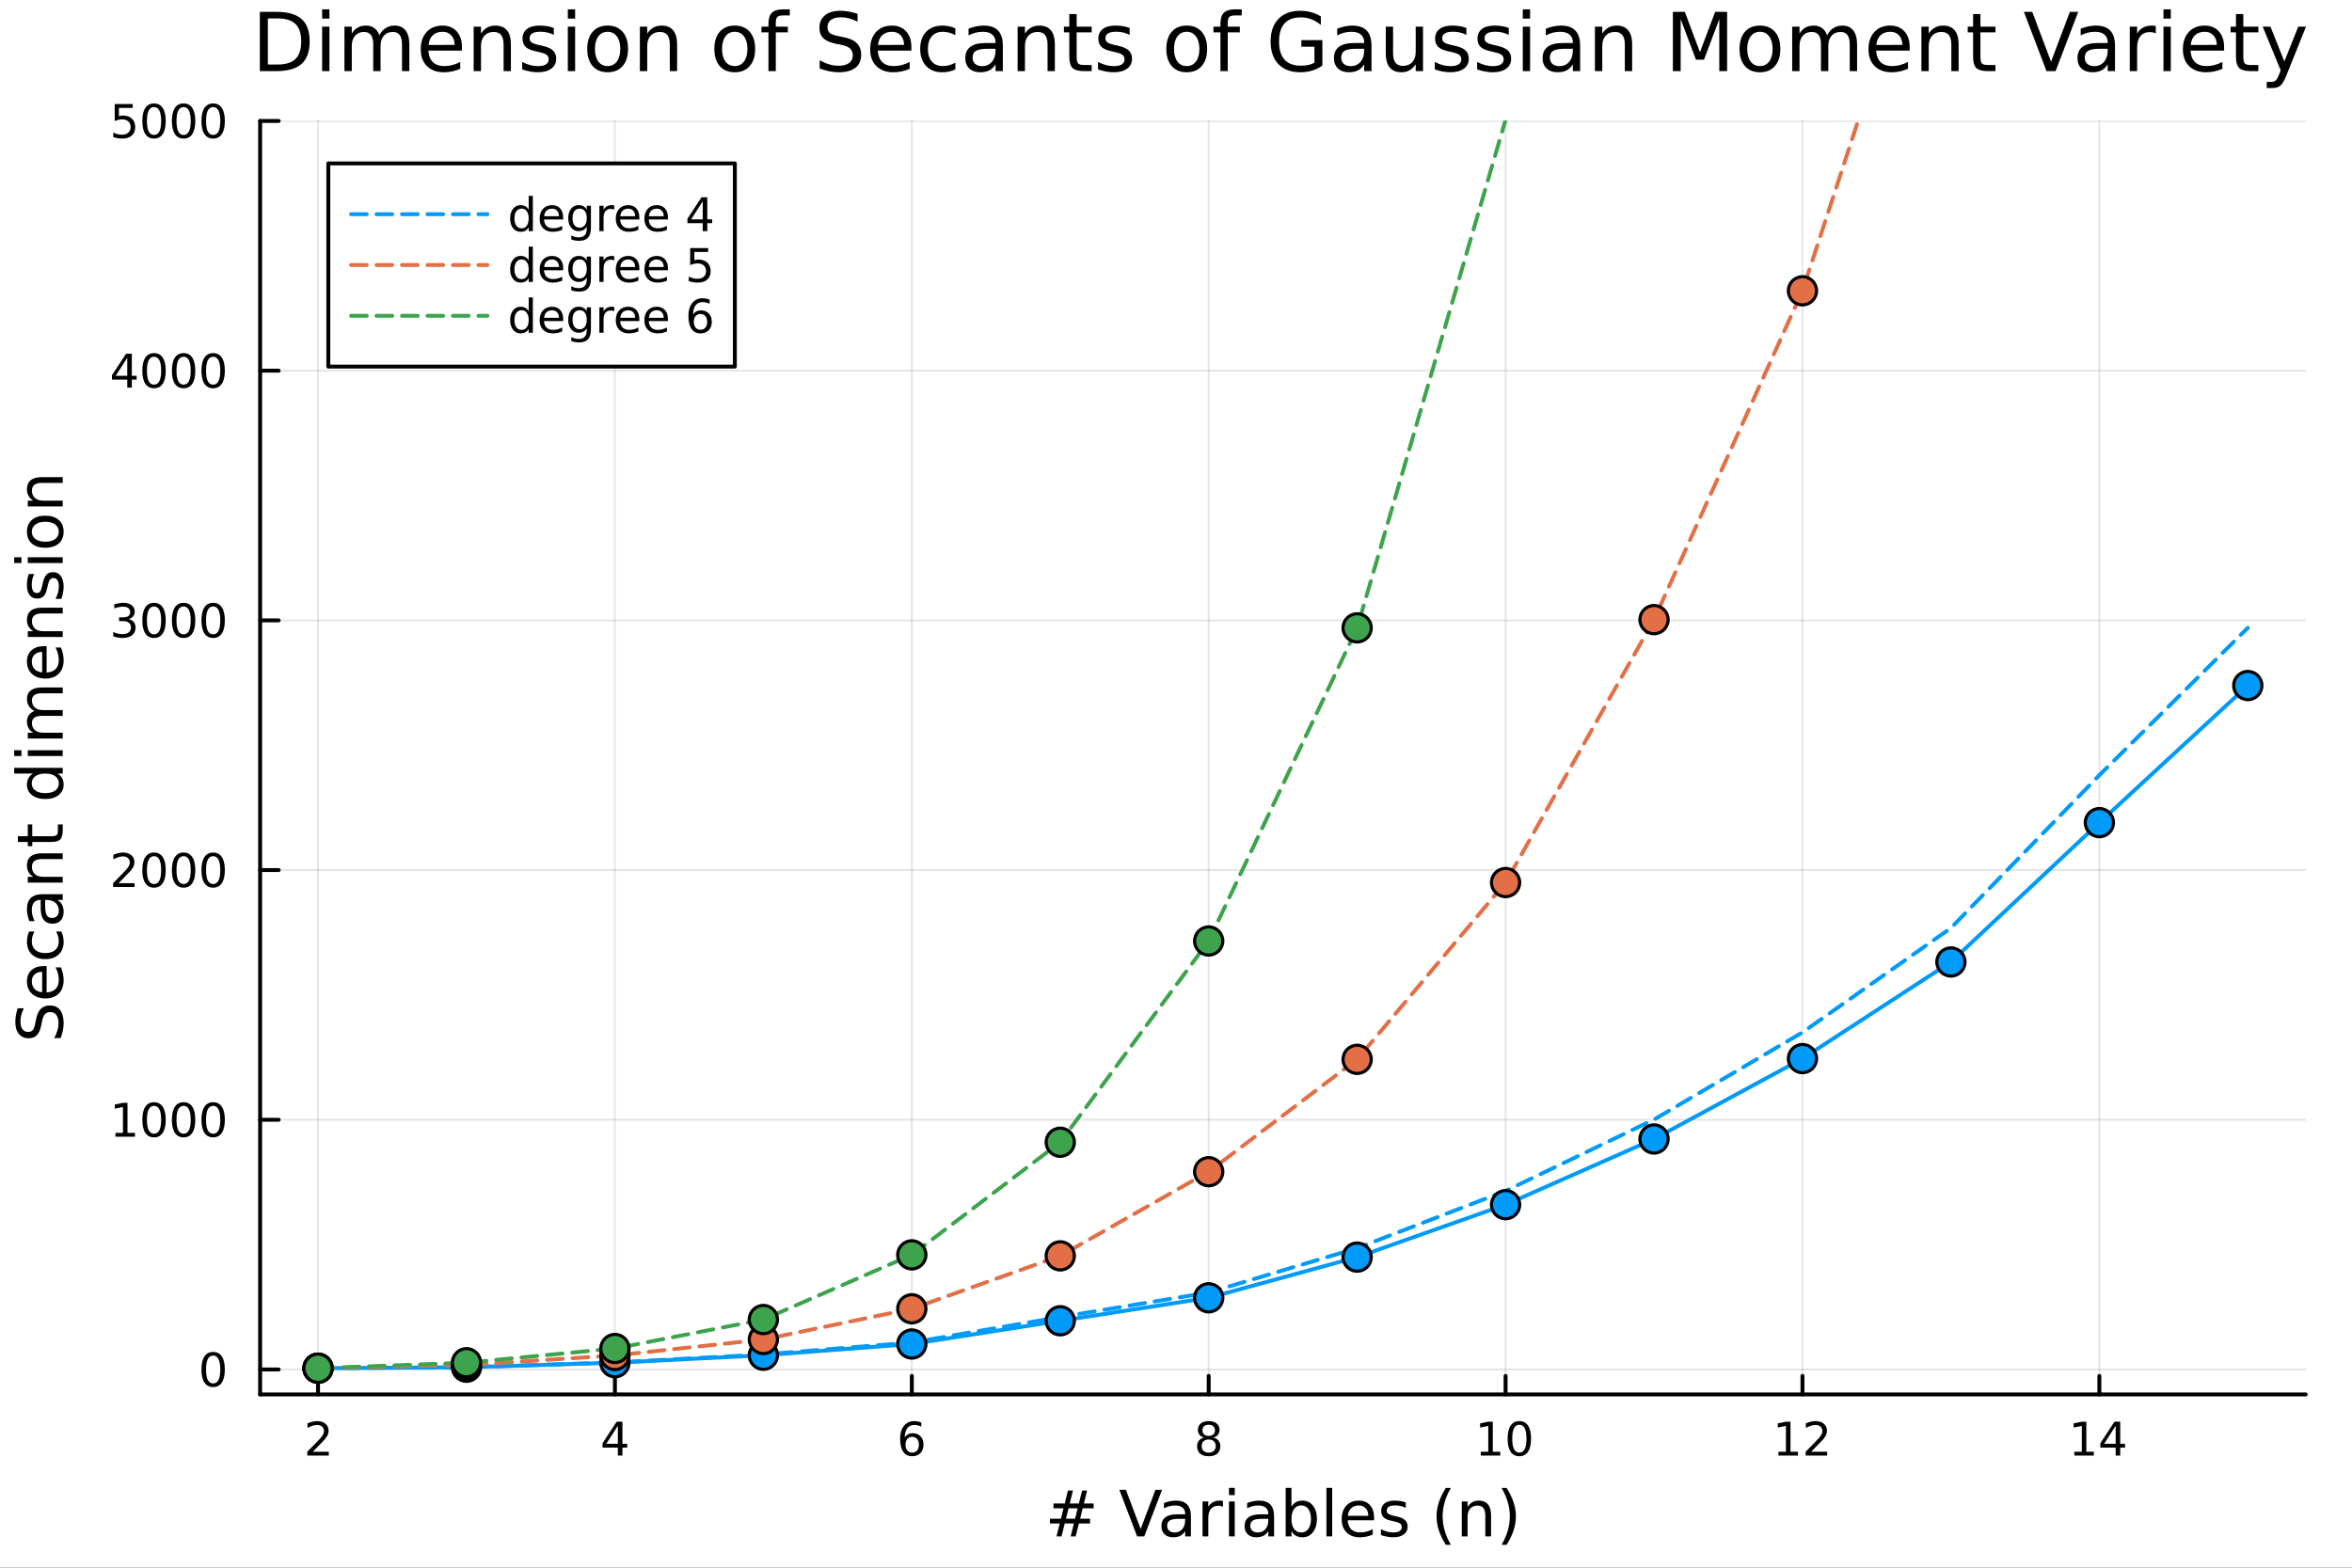 <?xml version="1.0" encoding="utf-8"?>
<svg xmlns="http://www.w3.org/2000/svg" xmlns:xlink="http://www.w3.org/1999/xlink" width="600" height="400" viewBox="0 0 2400 1600">
<rect x="0" y="0" width="2400" height="1600" fill="#333333" stroke="none"/>
<defs>
  <clipPath id="clip920">
    <rect x="0" y="0" width="2400" height="1600"/>
  </clipPath>
</defs>
<path clip-path="url(#clip920)" d="M0 1600 L2400 1600 L2400 0 L0 0  Z" fill="#ffffff" fill-rule="evenodd" fill-opacity="1"/>
<defs>
  <clipPath id="clip921">
    <rect x="480" y="0" width="1681" height="1600"/>
  </clipPath>
</defs>
<path clip-path="url(#clip920)" d="M265.445 1423.18 L2352.76 1423.18 L2352.76 123.472 L265.445 123.472  Z" fill="#ffffff" fill-rule="evenodd" fill-opacity="1"/>
<defs>
  <clipPath id="clip922">
    <rect x="265" y="123" width="2088" height="1301"/>
  </clipPath>
</defs>
<polyline clip-path="url(#clip922)" style="stroke:#000000; stroke-linecap:round; stroke-linejoin:round; stroke-width:2; stroke-opacity:0.1; fill:none" points="324.52,1423.18 324.52,123.472 "/>
<polyline clip-path="url(#clip922)" style="stroke:#000000; stroke-linecap:round; stroke-linejoin:round; stroke-width:2; stroke-opacity:0.1; fill:none" points="627.467,1423.18 627.467,123.472 "/>
<polyline clip-path="url(#clip922)" style="stroke:#000000; stroke-linecap:round; stroke-linejoin:round; stroke-width:2; stroke-opacity:0.1; fill:none" points="930.415,1423.18 930.415,123.472 "/>
<polyline clip-path="url(#clip922)" style="stroke:#000000; stroke-linecap:round; stroke-linejoin:round; stroke-width:2; stroke-opacity:0.1; fill:none" points="1233.36,1423.18 1233.36,123.472 "/>
<polyline clip-path="url(#clip922)" style="stroke:#000000; stroke-linecap:round; stroke-linejoin:round; stroke-width:2; stroke-opacity:0.1; fill:none" points="1536.31,1423.18 1536.31,123.472 "/>
<polyline clip-path="url(#clip922)" style="stroke:#000000; stroke-linecap:round; stroke-linejoin:round; stroke-width:2; stroke-opacity:0.1; fill:none" points="1839.26,1423.18 1839.26,123.472 "/>
<polyline clip-path="url(#clip922)" style="stroke:#000000; stroke-linecap:round; stroke-linejoin:round; stroke-width:2; stroke-opacity:0.1; fill:none" points="2142.21,1423.18 2142.21,123.472 "/>
<polyline clip-path="url(#clip920)" style="stroke:#000000; stroke-linecap:round; stroke-linejoin:round; stroke-width:4; stroke-opacity:1; fill:none" points="265.445,1423.18 2352.76,1423.18 "/>
<polyline clip-path="url(#clip920)" style="stroke:#000000; stroke-linecap:round; stroke-linejoin:round; stroke-width:4; stroke-opacity:1; fill:none" points="324.52,1423.18 324.52,1404.28 "/>
<polyline clip-path="url(#clip920)" style="stroke:#000000; stroke-linecap:round; stroke-linejoin:round; stroke-width:4; stroke-opacity:1; fill:none" points="627.467,1423.18 627.467,1404.28 "/>
<polyline clip-path="url(#clip920)" style="stroke:#000000; stroke-linecap:round; stroke-linejoin:round; stroke-width:4; stroke-opacity:1; fill:none" points="930.415,1423.18 930.415,1404.28 "/>
<polyline clip-path="url(#clip920)" style="stroke:#000000; stroke-linecap:round; stroke-linejoin:round; stroke-width:4; stroke-opacity:1; fill:none" points="1233.36,1423.18 1233.36,1404.28 "/>
<polyline clip-path="url(#clip920)" style="stroke:#000000; stroke-linecap:round; stroke-linejoin:round; stroke-width:4; stroke-opacity:1; fill:none" points="1536.31,1423.18 1536.31,1404.28 "/>
<polyline clip-path="url(#clip920)" style="stroke:#000000; stroke-linecap:round; stroke-linejoin:round; stroke-width:4; stroke-opacity:1; fill:none" points="1839.26,1423.18 1839.26,1404.28 "/>
<polyline clip-path="url(#clip920)" style="stroke:#000000; stroke-linecap:round; stroke-linejoin:round; stroke-width:4; stroke-opacity:1; fill:none" points="2142.21,1423.18 2142.21,1404.28 "/>
<path clip-path="url(#clip920)" d="M319.172 1481.64 L335.492 1481.64 L335.492 1485.58 L313.547 1485.58 L313.547 1481.64 Q316.209 1478.89 320.793 1474.26 Q325.399 1469.61 326.58 1468.27 Q328.825 1465.74 329.705 1464.01 Q330.608 1462.25 330.608 1460.56 Q330.608 1457.8 328.663 1456.07 Q326.742 1454.33 323.64 1454.33 Q321.441 1454.33 318.987 1455.09 Q316.557 1455.86 313.779 1457.41 L313.779 1452.69 Q316.603 1451.55 319.057 1450.97 Q321.51 1450.39 323.547 1450.39 Q328.918 1450.39 332.112 1453.08 Q335.307 1455.77 335.307 1460.26 Q335.307 1462.39 334.496 1464.31 Q333.709 1466.2 331.603 1468.8 Q331.024 1469.47 327.922 1472.69 Q324.82 1475.88 319.172 1481.64 Z" fill="#000000" fill-rule="nonzero" fill-opacity="1" /><path clip-path="url(#clip920)" d="M630.477 1455.09 L618.671 1473.54 L630.477 1473.54 L630.477 1455.09 M629.25 1451.02 L635.129 1451.02 L635.129 1473.54 L640.06 1473.54 L640.06 1477.43 L635.129 1477.43 L635.129 1485.58 L630.477 1485.58 L630.477 1477.43 L614.875 1477.43 L614.875 1472.92 L629.25 1451.02 Z" fill="#000000" fill-rule="nonzero" fill-opacity="1" /><path clip-path="url(#clip920)" d="M930.821 1466.44 Q927.672 1466.44 925.821 1468.59 Q923.992 1470.74 923.992 1474.49 Q923.992 1478.22 925.821 1480.39 Q927.672 1482.55 930.821 1482.55 Q933.969 1482.55 935.797 1480.39 Q937.649 1478.22 937.649 1474.49 Q937.649 1470.74 935.797 1468.59 Q933.969 1466.44 930.821 1466.44 M940.103 1451.78 L940.103 1456.04 Q938.344 1455.21 936.538 1454.77 Q934.756 1454.33 932.996 1454.33 Q928.367 1454.33 925.913 1457.45 Q923.483 1460.58 923.135 1466.9 Q924.501 1464.89 926.561 1463.82 Q928.621 1462.73 931.098 1462.73 Q936.307 1462.73 939.316 1465.9 Q942.348 1469.05 942.348 1474.49 Q942.348 1479.82 939.2 1483.03 Q936.052 1486.25 930.821 1486.25 Q924.825 1486.25 921.654 1481.67 Q918.483 1477.06 918.483 1468.33 Q918.483 1460.14 922.371 1455.28 Q926.26 1450.39 932.811 1450.39 Q934.57 1450.39 936.353 1450.74 Q938.158 1451.09 940.103 1451.78 Z" fill="#000000" fill-rule="nonzero" fill-opacity="1" /><path clip-path="url(#clip920)" d="M1233.36 1469.17 Q1230.03 1469.17 1228.11 1470.95 Q1226.21 1472.73 1226.21 1475.86 Q1226.21 1478.98 1228.11 1480.77 Q1230.03 1482.55 1233.36 1482.55 Q1236.7 1482.55 1238.62 1480.77 Q1240.54 1478.96 1240.54 1475.86 Q1240.54 1472.73 1238.62 1470.95 Q1236.72 1469.17 1233.36 1469.17 M1228.69 1467.18 Q1225.68 1466.44 1223.99 1464.38 Q1222.32 1462.32 1222.32 1459.35 Q1222.32 1455.21 1225.26 1452.8 Q1228.22 1450.39 1233.36 1450.39 Q1238.53 1450.39 1241.47 1452.8 Q1244.4 1455.21 1244.4 1459.35 Q1244.4 1462.32 1242.72 1464.38 Q1241.05 1466.44 1238.06 1467.18 Q1241.44 1467.96 1243.32 1470.26 Q1245.22 1472.55 1245.22 1475.86 Q1245.22 1480.88 1242.14 1483.57 Q1239.08 1486.25 1233.36 1486.25 Q1227.65 1486.25 1224.57 1483.57 Q1221.51 1480.88 1221.51 1475.86 Q1221.51 1472.55 1223.41 1470.26 Q1225.31 1467.96 1228.69 1467.18 M1226.97 1459.79 Q1226.97 1462.48 1228.64 1463.98 Q1230.33 1465.49 1233.36 1465.49 Q1236.37 1465.49 1238.06 1463.98 Q1239.78 1462.48 1239.78 1459.79 Q1239.78 1457.11 1238.06 1455.6 Q1236.37 1454.1 1233.36 1454.1 Q1230.33 1454.1 1228.64 1455.6 Q1226.97 1457.11 1226.97 1459.79 Z" fill="#000000" fill-rule="nonzero" fill-opacity="1" /><path clip-path="url(#clip920)" d="M1511 1481.64 L1518.64 1481.64 L1518.64 1455.28 L1510.33 1456.95 L1510.33 1452.69 L1518.59 1451.02 L1523.27 1451.02 L1523.27 1481.64 L1530.91 1481.64 L1530.91 1485.58 L1511 1485.58 L1511 1481.64 Z" fill="#000000" fill-rule="nonzero" fill-opacity="1" /><path clip-path="url(#clip920)" d="M1550.35 1454.1 Q1546.74 1454.1 1544.91 1457.66 Q1543.11 1461.2 1543.11 1468.33 Q1543.11 1475.44 1544.91 1479.01 Q1546.74 1482.55 1550.35 1482.55 Q1553.98 1482.55 1555.79 1479.01 Q1557.62 1475.44 1557.62 1468.33 Q1557.62 1461.2 1555.79 1457.66 Q1553.98 1454.1 1550.35 1454.1 M1550.35 1450.39 Q1556.16 1450.39 1559.22 1455 Q1562.29 1459.58 1562.29 1468.33 Q1562.29 1477.06 1559.22 1481.67 Q1556.16 1486.25 1550.35 1486.25 Q1544.54 1486.25 1541.46 1481.67 Q1538.41 1477.06 1538.41 1468.33 Q1538.41 1459.58 1541.46 1455 Q1544.54 1450.39 1550.35 1450.39 Z" fill="#000000" fill-rule="nonzero" fill-opacity="1" /><path clip-path="url(#clip920)" d="M1814.75 1481.64 L1822.38 1481.64 L1822.38 1455.28 L1814.07 1456.95 L1814.07 1452.69 L1822.34 1451.02 L1827.01 1451.02 L1827.01 1481.64 L1834.65 1481.64 L1834.65 1485.58 L1814.75 1485.58 L1814.75 1481.64 Z" fill="#000000" fill-rule="nonzero" fill-opacity="1" /><path clip-path="url(#clip920)" d="M1848.12 1481.64 L1864.44 1481.64 L1864.44 1485.58 L1842.5 1485.58 L1842.5 1481.64 Q1845.16 1478.89 1849.75 1474.26 Q1854.35 1469.61 1855.53 1468.27 Q1857.78 1465.74 1858.66 1464.01 Q1859.56 1462.25 1859.56 1460.56 Q1859.56 1457.8 1857.62 1456.07 Q1855.69 1454.33 1852.59 1454.33 Q1850.39 1454.33 1847.94 1455.09 Q1845.51 1455.86 1842.73 1457.41 L1842.73 1452.69 Q1845.56 1451.55 1848.01 1450.97 Q1850.46 1450.39 1852.5 1450.39 Q1857.87 1450.39 1861.06 1453.08 Q1864.26 1455.77 1864.26 1460.26 Q1864.26 1462.39 1863.45 1464.31 Q1862.66 1466.2 1860.56 1468.8 Q1859.98 1469.47 1856.87 1472.69 Q1853.77 1475.88 1848.12 1481.64 Z" fill="#000000" fill-rule="nonzero" fill-opacity="1" /><path clip-path="url(#clip920)" d="M2116.65 1481.64 L2124.29 1481.64 L2124.29 1455.28 L2115.98 1456.95 L2115.98 1452.69 L2124.24 1451.02 L2128.92 1451.02 L2128.92 1481.64 L2136.56 1481.64 L2136.56 1485.58 L2116.65 1485.58 L2116.65 1481.64 Z" fill="#000000" fill-rule="nonzero" fill-opacity="1" /><path clip-path="url(#clip920)" d="M2158.85 1455.09 L2147.05 1473.54 L2158.85 1473.54 L2158.85 1455.09 M2157.62 1451.02 L2163.5 1451.02 L2163.5 1473.54 L2168.43 1473.54 L2168.43 1477.43 L2163.5 1477.43 L2163.5 1485.58 L2158.85 1485.58 L2158.85 1477.43 L2143.25 1477.43 L2143.25 1472.92 L2157.62 1451.02 Z" fill="#000000" fill-rule="nonzero" fill-opacity="1" /><path clip-path="url(#clip920)" d="M1099.65 1539.37 L1090.39 1539.37 L1087.72 1550 L1097.04 1550 L1099.65 1539.37 M1094.88 1521.26 L1091.57 1534.46 L1100.86 1534.46 L1104.2 1521.26 L1109.3 1521.26 L1106.02 1534.46 L1115.95 1534.46 L1115.95 1539.37 L1104.78 1539.37 L1102.17 1550 L1112.29 1550 L1112.29 1554.87 L1100.93 1554.87 L1097.62 1568.04 L1092.52 1568.04 L1095.8 1554.87 L1086.48 1554.87 L1083.2 1568.04 L1078.07 1568.04 L1081.38 1554.87 L1071.36 1554.87 L1071.36 1550 L1082.56 1550 L1085.23 1539.37 L1074.99 1539.37 L1074.99 1534.46 L1086.48 1534.46 L1089.72 1521.26 L1094.88 1521.26 Z" fill="#000000" fill-rule="nonzero" fill-opacity="1" /><path clip-path="url(#clip920)" d="M1160.32 1568.04 L1142.18 1520.52 L1148.89 1520.52 L1163.95 1560.53 L1179.03 1520.52 L1185.72 1520.52 L1167.61 1568.04 L1160.32 1568.04 Z" fill="#000000" fill-rule="nonzero" fill-opacity="1" /><path clip-path="url(#clip920)" d="M1203.54 1550.12 Q1196.44 1550.12 1193.71 1551.75 Q1190.97 1553.37 1190.97 1557.29 Q1190.97 1560.4 1193.01 1562.25 Q1195.07 1564.07 1198.61 1564.07 Q1203.48 1564.07 1206.41 1560.63 Q1209.37 1557.16 1209.37 1551.43 L1209.37 1550.12 L1203.54 1550.12 M1215.22 1547.71 L1215.22 1568.04 L1209.37 1568.04 L1209.37 1562.63 Q1207.36 1565.88 1204.37 1567.44 Q1201.38 1568.97 1197.05 1568.97 Q1191.57 1568.97 1188.33 1565.91 Q1185.11 1562.82 1185.11 1557.67 Q1185.11 1551.65 1189.12 1548.6 Q1193.16 1545.54 1201.15 1545.54 L1209.37 1545.54 L1209.37 1544.97 Q1209.37 1540.93 1206.69 1538.73 Q1204.05 1536.5 1199.24 1536.5 Q1196.19 1536.5 1193.29 1537.23 Q1190.4 1537.97 1187.72 1539.43 L1187.72 1534.02 Q1190.94 1532.78 1193.96 1532.17 Q1196.98 1531.54 1199.85 1531.54 Q1207.58 1531.54 1211.4 1535.55 Q1215.22 1539.56 1215.22 1547.71 Z" fill="#000000" fill-rule="nonzero" fill-opacity="1" /><path clip-path="url(#clip920)" d="M1247.94 1537.87 Q1246.96 1537.3 1245.78 1537.04 Q1244.63 1536.76 1243.23 1536.76 Q1238.27 1536.76 1235.59 1540 Q1232.95 1543.22 1232.95 1549.27 L1232.95 1568.04 L1227.06 1568.04 L1227.06 1532.4 L1232.95 1532.4 L1232.95 1537.93 Q1234.8 1534.69 1237.76 1533.13 Q1240.72 1531.54 1244.95 1531.54 Q1245.55 1531.54 1246.29 1531.63 Q1247.02 1531.7 1247.91 1531.85 L1247.94 1537.87 Z" fill="#000000" fill-rule="nonzero" fill-opacity="1" /><path clip-path="url(#clip920)" d="M1254.08 1532.4 L1259.94 1532.4 L1259.94 1568.04 L1254.08 1568.04 L1254.08 1532.4 M1254.08 1518.52 L1259.94 1518.52 L1259.94 1525.93 L1254.08 1525.93 L1254.08 1518.52 Z" fill="#000000" fill-rule="nonzero" fill-opacity="1" /><path clip-path="url(#clip920)" d="M1288.4 1550.12 Q1281.3 1550.12 1278.56 1551.75 Q1275.82 1553.37 1275.82 1557.29 Q1275.82 1560.4 1277.86 1562.25 Q1279.93 1564.07 1283.46 1564.07 Q1288.33 1564.07 1291.26 1560.63 Q1294.22 1557.16 1294.22 1551.43 L1294.22 1550.12 L1288.4 1550.12 M1300.08 1547.71 L1300.08 1568.04 L1294.22 1568.04 L1294.22 1562.63 Q1292.22 1565.88 1289.22 1567.44 Q1286.23 1568.97 1281.9 1568.97 Q1276.43 1568.97 1273.18 1565.91 Q1269.97 1562.82 1269.97 1557.67 Q1269.97 1551.65 1273.98 1548.6 Q1278.02 1545.54 1286.01 1545.54 L1294.22 1545.54 L1294.22 1544.97 Q1294.22 1540.93 1291.55 1538.73 Q1288.91 1536.5 1284.1 1536.5 Q1281.04 1536.5 1278.15 1537.23 Q1275.25 1537.97 1272.58 1539.43 L1272.58 1534.02 Q1275.79 1532.78 1278.82 1532.17 Q1281.84 1531.54 1284.7 1531.54 Q1292.44 1531.54 1296.26 1535.55 Q1300.08 1539.56 1300.08 1547.71 Z" fill="#000000" fill-rule="nonzero" fill-opacity="1" /><path clip-path="url(#clip920)" d="M1337.73 1550.25 Q1337.73 1543.79 1335.06 1540.13 Q1332.41 1536.44 1327.77 1536.44 Q1323.12 1536.44 1320.45 1540.13 Q1317.81 1543.79 1317.81 1550.25 Q1317.81 1556.71 1320.45 1560.4 Q1323.12 1564.07 1327.77 1564.07 Q1332.41 1564.07 1335.06 1560.4 Q1337.73 1556.71 1337.73 1550.25 M1317.81 1537.81 Q1319.65 1534.62 1322.45 1533.1 Q1325.29 1531.54 1329.2 1531.54 Q1335.69 1531.54 1339.74 1536.69 Q1343.81 1541.85 1343.81 1550.25 Q1343.81 1558.65 1339.74 1563.81 Q1335.69 1568.97 1329.2 1568.97 Q1325.29 1568.97 1322.45 1567.44 Q1319.65 1565.88 1317.81 1562.7 L1317.81 1568.04 L1311.92 1568.04 L1311.92 1518.52 L1317.81 1518.52 L1317.81 1537.81 Z" fill="#000000" fill-rule="nonzero" fill-opacity="1" /><path clip-path="url(#clip920)" d="M1353.52 1518.52 L1359.37 1518.52 L1359.37 1568.04 L1353.52 1568.04 L1353.52 1518.52 Z" fill="#000000" fill-rule="nonzero" fill-opacity="1" /><path clip-path="url(#clip920)" d="M1402.12 1548.76 L1402.12 1551.62 L1375.19 1551.62 Q1375.57 1557.67 1378.82 1560.85 Q1382.1 1564 1387.92 1564 Q1391.3 1564 1394.45 1563.17 Q1397.63 1562.35 1400.75 1560.69 L1400.75 1566.23 Q1397.6 1567.57 1394.29 1568.27 Q1390.98 1568.97 1387.57 1568.97 Q1379.04 1568.97 1374.05 1564 Q1369.08 1559.04 1369.08 1550.57 Q1369.08 1541.82 1373.79 1536.69 Q1378.53 1531.54 1386.56 1531.54 Q1393.75 1531.54 1397.92 1536.18 Q1402.12 1540.8 1402.12 1548.76 M1396.26 1547.04 Q1396.2 1542.23 1393.56 1539.37 Q1390.95 1536.5 1386.62 1536.5 Q1381.72 1536.5 1378.76 1539.27 Q1375.83 1542.04 1375.38 1547.07 L1396.26 1547.04 Z" fill="#000000" fill-rule="nonzero" fill-opacity="1" /><path clip-path="url(#clip920)" d="M1434.46 1533.45 L1434.46 1538.98 Q1431.97 1537.71 1429.3 1537.07 Q1426.63 1536.44 1423.76 1536.44 Q1419.4 1536.44 1417.21 1537.77 Q1415.04 1539.11 1415.04 1541.79 Q1415.04 1543.82 1416.6 1545 Q1418.16 1546.15 1422.87 1547.2 L1424.88 1547.64 Q1431.11 1548.98 1433.72 1551.43 Q1436.37 1553.85 1436.37 1558.21 Q1436.37 1563.17 1432.42 1566.07 Q1428.51 1568.97 1421.63 1568.97 Q1418.77 1568.97 1415.65 1568.39 Q1412.56 1567.85 1409.12 1566.74 L1409.12 1560.69 Q1412.37 1562.38 1415.52 1563.24 Q1418.67 1564.07 1421.76 1564.07 Q1425.9 1564.07 1428.12 1562.66 Q1430.35 1561.23 1430.35 1558.65 Q1430.35 1556.27 1428.73 1554.99 Q1427.14 1553.72 1421.69 1552.54 L1419.66 1552.07 Q1414.21 1550.92 1411.8 1548.56 Q1409.38 1546.18 1409.38 1542.04 Q1409.38 1537.01 1412.94 1534.27 Q1416.51 1531.54 1423.06 1531.54 Q1426.31 1531.54 1429.17 1532.01 Q1432.04 1532.49 1434.46 1533.45 Z" fill="#000000" fill-rule="nonzero" fill-opacity="1" /><path clip-path="url(#clip920)" d="M1480.48 1518.58 Q1476.22 1525.9 1474.15 1533.06 Q1472.08 1540.23 1472.08 1547.58 Q1472.08 1554.93 1474.15 1562.16 Q1476.25 1569.35 1480.48 1576.64 L1475.39 1576.64 Q1470.61 1569.16 1468.23 1561.93 Q1465.87 1554.71 1465.87 1547.58 Q1465.87 1540.48 1468.23 1533.29 Q1470.58 1526.09 1475.39 1518.58 L1480.48 1518.58 Z" fill="#000000" fill-rule="nonzero" fill-opacity="1" /><path clip-path="url(#clip920)" d="M1521.48 1546.53 L1521.48 1568.04 L1515.62 1568.04 L1515.62 1546.72 Q1515.62 1541.66 1513.65 1539.14 Q1511.67 1536.63 1507.73 1536.63 Q1502.98 1536.63 1500.25 1539.65 Q1497.51 1542.68 1497.51 1547.9 L1497.51 1568.04 L1491.62 1568.04 L1491.62 1532.4 L1497.51 1532.4 L1497.51 1537.93 Q1499.61 1534.72 1502.44 1533.13 Q1505.31 1531.54 1509.03 1531.54 Q1515.17 1531.54 1518.33 1535.36 Q1521.48 1539.14 1521.48 1546.53 Z" fill="#000000" fill-rule="nonzero" fill-opacity="1" /><path clip-path="url(#clip920)" d="M1532.23 1518.58 L1537.33 1518.58 Q1542.1 1526.09 1544.46 1533.29 Q1546.84 1540.48 1546.84 1547.58 Q1546.84 1554.71 1544.46 1561.93 Q1542.1 1569.16 1537.33 1576.64 L1532.23 1576.64 Q1536.47 1569.35 1538.54 1562.16 Q1540.64 1554.93 1540.64 1547.58 Q1540.64 1540.23 1538.54 1533.06 Q1536.47 1525.9 1532.23 1518.58 Z" fill="#000000" fill-rule="nonzero" fill-opacity="1" /><polyline clip-path="url(#clip922)" style="stroke:#000000; stroke-linecap:round; stroke-linejoin:round; stroke-width:2; stroke-opacity:0.1; fill:none" points="265.445,1397.7 2352.76,1397.7 "/>
<polyline clip-path="url(#clip922)" style="stroke:#000000; stroke-linecap:round; stroke-linejoin:round; stroke-width:2; stroke-opacity:0.1; fill:none" points="265.445,1142.85 2352.76,1142.85 "/>
<polyline clip-path="url(#clip922)" style="stroke:#000000; stroke-linecap:round; stroke-linejoin:round; stroke-width:2; stroke-opacity:0.1; fill:none" points="265.445,888.006 2352.76,888.006 "/>
<polyline clip-path="url(#clip922)" style="stroke:#000000; stroke-linecap:round; stroke-linejoin:round; stroke-width:2; stroke-opacity:0.1; fill:none" points="265.445,633.161 2352.76,633.161 "/>
<polyline clip-path="url(#clip922)" style="stroke:#000000; stroke-linecap:round; stroke-linejoin:round; stroke-width:2; stroke-opacity:0.1; fill:none" points="265.445,378.317 2352.76,378.317 "/>
<polyline clip-path="url(#clip922)" style="stroke:#000000; stroke-linecap:round; stroke-linejoin:round; stroke-width:2; stroke-opacity:0.1; fill:none" points="265.445,123.472 2352.76,123.472 "/>
<polyline clip-path="url(#clip920)" style="stroke:#000000; stroke-linecap:round; stroke-linejoin:round; stroke-width:4; stroke-opacity:1; fill:none" points="265.445,1423.18 265.445,123.472 "/>
<polyline clip-path="url(#clip920)" style="stroke:#000000; stroke-linecap:round; stroke-linejoin:round; stroke-width:4; stroke-opacity:1; fill:none" points="265.445,1397.7 284.342,1397.7 "/>
<polyline clip-path="url(#clip920)" style="stroke:#000000; stroke-linecap:round; stroke-linejoin:round; stroke-width:4; stroke-opacity:1; fill:none" points="265.445,1142.85 284.342,1142.85 "/>
<polyline clip-path="url(#clip920)" style="stroke:#000000; stroke-linecap:round; stroke-linejoin:round; stroke-width:4; stroke-opacity:1; fill:none" points="265.445,888.006 284.342,888.006 "/>
<polyline clip-path="url(#clip920)" style="stroke:#000000; stroke-linecap:round; stroke-linejoin:round; stroke-width:4; stroke-opacity:1; fill:none" points="265.445,633.161 284.342,633.161 "/>
<polyline clip-path="url(#clip920)" style="stroke:#000000; stroke-linecap:round; stroke-linejoin:round; stroke-width:4; stroke-opacity:1; fill:none" points="265.445,378.317 284.342,378.317 "/>
<polyline clip-path="url(#clip920)" style="stroke:#000000; stroke-linecap:round; stroke-linejoin:round; stroke-width:4; stroke-opacity:1; fill:none" points="265.445,123.472 284.342,123.472 "/>
<path clip-path="url(#clip920)" d="M217.5 1383.49 Q213.889 1383.49 212.061 1387.06 Q210.255 1390.6 210.255 1397.73 Q210.255 1404.84 212.061 1408.4 Q213.889 1411.94 217.5 1411.94 Q221.135 1411.94 222.94 1408.4 Q224.769 1404.84 224.769 1397.73 Q224.769 1390.6 222.94 1387.06 Q221.135 1383.49 217.5 1383.49 M217.5 1379.79 Q223.31 1379.79 226.366 1384.4 Q229.445 1388.98 229.445 1397.73 Q229.445 1406.46 226.366 1411.06 Q223.31 1415.65 217.5 1415.65 Q211.69 1415.65 208.612 1411.06 Q205.556 1406.46 205.556 1397.73 Q205.556 1388.98 208.612 1384.4 Q211.69 1379.79 217.5 1379.79 Z" fill="#000000" fill-rule="nonzero" fill-opacity="1" /><path clip-path="url(#clip920)" d="M117.825 1156.2 L125.464 1156.2 L125.464 1129.83 L117.154 1131.5 L117.154 1127.24 L125.418 1125.57 L130.093 1125.57 L130.093 1156.2 L137.732 1156.2 L137.732 1160.13 L117.825 1160.13 L117.825 1156.2 Z" fill="#000000" fill-rule="nonzero" fill-opacity="1" /><path clip-path="url(#clip920)" d="M157.177 1128.65 Q153.566 1128.65 151.737 1132.21 Q149.931 1135.76 149.931 1142.89 Q149.931 1149.99 151.737 1153.56 Q153.566 1157.1 157.177 1157.1 Q160.811 1157.1 162.616 1153.56 Q164.445 1149.99 164.445 1142.89 Q164.445 1135.76 162.616 1132.21 Q160.811 1128.65 157.177 1128.65 M157.177 1124.95 Q162.987 1124.95 166.042 1129.55 Q169.121 1134.14 169.121 1142.89 Q169.121 1151.61 166.042 1156.22 Q162.987 1160.8 157.177 1160.8 Q151.366 1160.8 148.288 1156.22 Q145.232 1151.61 145.232 1142.89 Q145.232 1134.14 148.288 1129.55 Q151.366 1124.95 157.177 1124.95 Z" fill="#000000" fill-rule="nonzero" fill-opacity="1" /><path clip-path="url(#clip920)" d="M187.338 1128.65 Q183.727 1128.65 181.899 1132.21 Q180.093 1135.76 180.093 1142.89 Q180.093 1149.99 181.899 1153.56 Q183.727 1157.1 187.338 1157.1 Q190.973 1157.1 192.778 1153.56 Q194.607 1149.99 194.607 1142.89 Q194.607 1135.76 192.778 1132.21 Q190.973 1128.65 187.338 1128.65 M187.338 1124.95 Q193.149 1124.95 196.204 1129.55 Q199.283 1134.14 199.283 1142.89 Q199.283 1151.61 196.204 1156.22 Q193.149 1160.8 187.338 1160.8 Q181.528 1160.8 178.45 1156.22 Q175.394 1151.61 175.394 1142.89 Q175.394 1134.14 178.45 1129.55 Q181.528 1124.95 187.338 1124.95 Z" fill="#000000" fill-rule="nonzero" fill-opacity="1" /><path clip-path="url(#clip920)" d="M217.5 1128.65 Q213.889 1128.65 212.061 1132.21 Q210.255 1135.76 210.255 1142.89 Q210.255 1149.99 212.061 1153.56 Q213.889 1157.1 217.5 1157.1 Q221.135 1157.1 222.94 1153.56 Q224.769 1149.99 224.769 1142.89 Q224.769 1135.76 222.94 1132.21 Q221.135 1128.65 217.5 1128.65 M217.5 1124.95 Q223.31 1124.95 226.366 1129.55 Q229.445 1134.14 229.445 1142.89 Q229.445 1151.61 226.366 1156.22 Q223.31 1160.8 217.5 1160.8 Q211.69 1160.8 208.612 1156.22 Q205.556 1151.61 205.556 1142.89 Q205.556 1134.14 208.612 1129.55 Q211.69 1124.95 217.5 1124.95 Z" fill="#000000" fill-rule="nonzero" fill-opacity="1" /><path clip-path="url(#clip920)" d="M121.043 901.351 L137.362 901.351 L137.362 905.286 L115.418 905.286 L115.418 901.351 Q118.08 898.596 122.663 893.967 Q127.269 889.314 128.45 887.971 Q130.695 885.448 131.575 883.712 Q132.478 881.953 132.478 880.263 Q132.478 877.508 130.533 875.772 Q128.612 874.036 125.51 874.036 Q123.311 874.036 120.857 874.8 Q118.427 875.564 115.649 877.115 L115.649 872.393 Q118.473 871.258 120.927 870.68 Q123.38 870.101 125.418 870.101 Q130.788 870.101 133.982 872.786 Q137.177 875.471 137.177 879.962 Q137.177 882.092 136.367 884.013 Q135.579 885.911 133.473 888.504 Q132.894 889.175 129.792 892.393 Q126.691 895.587 121.043 901.351 Z" fill="#000000" fill-rule="nonzero" fill-opacity="1" /><path clip-path="url(#clip920)" d="M157.177 873.805 Q153.566 873.805 151.737 877.37 Q149.931 880.911 149.931 888.041 Q149.931 895.147 151.737 898.712 Q153.566 902.254 157.177 902.254 Q160.811 902.254 162.616 898.712 Q164.445 895.147 164.445 888.041 Q164.445 880.911 162.616 877.37 Q160.811 873.805 157.177 873.805 M157.177 870.101 Q162.987 870.101 166.042 874.708 Q169.121 879.291 169.121 888.041 Q169.121 896.768 166.042 901.374 Q162.987 905.957 157.177 905.957 Q151.366 905.957 148.288 901.374 Q145.232 896.768 145.232 888.041 Q145.232 879.291 148.288 874.708 Q151.366 870.101 157.177 870.101 Z" fill="#000000" fill-rule="nonzero" fill-opacity="1" /><path clip-path="url(#clip920)" d="M187.338 873.805 Q183.727 873.805 181.899 877.37 Q180.093 880.911 180.093 888.041 Q180.093 895.147 181.899 898.712 Q183.727 902.254 187.338 902.254 Q190.973 902.254 192.778 898.712 Q194.607 895.147 194.607 888.041 Q194.607 880.911 192.778 877.37 Q190.973 873.805 187.338 873.805 M187.338 870.101 Q193.149 870.101 196.204 874.708 Q199.283 879.291 199.283 888.041 Q199.283 896.768 196.204 901.374 Q193.149 905.957 187.338 905.957 Q181.528 905.957 178.45 901.374 Q175.394 896.768 175.394 888.041 Q175.394 879.291 178.45 874.708 Q181.528 870.101 187.338 870.101 Z" fill="#000000" fill-rule="nonzero" fill-opacity="1" /><path clip-path="url(#clip920)" d="M217.5 873.805 Q213.889 873.805 212.061 877.37 Q210.255 880.911 210.255 888.041 Q210.255 895.147 212.061 898.712 Q213.889 902.254 217.5 902.254 Q221.135 902.254 222.94 898.712 Q224.769 895.147 224.769 888.041 Q224.769 880.911 222.94 877.37 Q221.135 873.805 217.5 873.805 M217.5 870.101 Q223.31 870.101 226.366 874.708 Q229.445 879.291 229.445 888.041 Q229.445 896.768 226.366 901.374 Q223.31 905.957 217.5 905.957 Q211.69 905.957 208.612 901.374 Q205.556 896.768 205.556 888.041 Q205.556 879.291 208.612 874.708 Q211.69 870.101 217.5 870.101 Z" fill="#000000" fill-rule="nonzero" fill-opacity="1" /><path clip-path="url(#clip920)" d="M131.181 631.807 Q134.538 632.525 136.413 634.793 Q138.311 637.062 138.311 640.395 Q138.311 645.511 134.792 648.312 Q131.274 651.113 124.793 651.113 Q122.617 651.113 120.302 650.673 Q118.01 650.256 115.556 649.4 L115.556 644.886 Q117.501 646.02 119.816 646.599 Q122.13 647.178 124.654 647.178 Q129.052 647.178 131.343 645.441 Q133.658 643.705 133.658 640.395 Q133.658 637.34 131.505 635.627 Q129.376 633.891 125.556 633.891 L121.529 633.891 L121.529 630.048 L125.742 630.048 Q129.191 630.048 131.019 628.682 Q132.848 627.293 132.848 624.701 Q132.848 622.039 130.95 620.627 Q129.075 619.192 125.556 619.192 Q123.635 619.192 121.436 619.608 Q119.237 620.025 116.598 620.905 L116.598 616.738 Q119.26 615.997 121.575 615.627 Q123.913 615.256 125.973 615.256 Q131.297 615.256 134.399 617.687 Q137.501 620.094 137.501 624.215 Q137.501 627.085 135.857 629.076 Q134.214 631.043 131.181 631.807 Z" fill="#000000" fill-rule="nonzero" fill-opacity="1" /><path clip-path="url(#clip920)" d="M157.177 618.96 Q153.566 618.96 151.737 622.525 Q149.931 626.067 149.931 633.196 Q149.931 640.303 151.737 643.867 Q153.566 647.409 157.177 647.409 Q160.811 647.409 162.616 643.867 Q164.445 640.303 164.445 633.196 Q164.445 626.067 162.616 622.525 Q160.811 618.96 157.177 618.96 M157.177 615.256 Q162.987 615.256 166.042 619.863 Q169.121 624.446 169.121 633.196 Q169.121 641.923 166.042 646.529 Q162.987 651.113 157.177 651.113 Q151.366 651.113 148.288 646.529 Q145.232 641.923 145.232 633.196 Q145.232 624.446 148.288 619.863 Q151.366 615.256 157.177 615.256 Z" fill="#000000" fill-rule="nonzero" fill-opacity="1" /><path clip-path="url(#clip920)" d="M187.338 618.96 Q183.727 618.96 181.899 622.525 Q180.093 626.067 180.093 633.196 Q180.093 640.303 181.899 643.867 Q183.727 647.409 187.338 647.409 Q190.973 647.409 192.778 643.867 Q194.607 640.303 194.607 633.196 Q194.607 626.067 192.778 622.525 Q190.973 618.96 187.338 618.96 M187.338 615.256 Q193.149 615.256 196.204 619.863 Q199.283 624.446 199.283 633.196 Q199.283 641.923 196.204 646.529 Q193.149 651.113 187.338 651.113 Q181.528 651.113 178.45 646.529 Q175.394 641.923 175.394 633.196 Q175.394 624.446 178.45 619.863 Q181.528 615.256 187.338 615.256 Z" fill="#000000" fill-rule="nonzero" fill-opacity="1" /><path clip-path="url(#clip920)" d="M217.5 618.96 Q213.889 618.96 212.061 622.525 Q210.255 626.067 210.255 633.196 Q210.255 640.303 212.061 643.867 Q213.889 647.409 217.5 647.409 Q221.135 647.409 222.94 643.867 Q224.769 640.303 224.769 633.196 Q224.769 626.067 222.94 622.525 Q221.135 618.96 217.5 618.96 M217.5 615.256 Q223.31 615.256 226.366 619.863 Q229.445 624.446 229.445 633.196 Q229.445 641.923 226.366 646.529 Q223.31 651.113 217.5 651.113 Q211.69 651.113 208.612 646.529 Q205.556 641.923 205.556 633.196 Q205.556 624.446 208.612 619.863 Q211.69 615.256 217.5 615.256 Z" fill="#000000" fill-rule="nonzero" fill-opacity="1" /><path clip-path="url(#clip920)" d="M129.862 365.111 L118.056 383.56 L129.862 383.56 L129.862 365.111 M128.635 361.037 L134.515 361.037 L134.515 383.56 L139.445 383.56 L139.445 387.449 L134.515 387.449 L134.515 395.597 L129.862 395.597 L129.862 387.449 L114.26 387.449 L114.26 382.935 L128.635 361.037 Z" fill="#000000" fill-rule="nonzero" fill-opacity="1" /><path clip-path="url(#clip920)" d="M157.177 364.115 Q153.566 364.115 151.737 367.68 Q149.931 371.222 149.931 378.351 Q149.931 385.458 151.737 389.023 Q153.566 392.564 157.177 392.564 Q160.811 392.564 162.616 389.023 Q164.445 385.458 164.445 378.351 Q164.445 371.222 162.616 367.68 Q160.811 364.115 157.177 364.115 M157.177 360.412 Q162.987 360.412 166.042 365.018 Q169.121 369.602 169.121 378.351 Q169.121 387.078 166.042 391.685 Q162.987 396.268 157.177 396.268 Q151.366 396.268 148.288 391.685 Q145.232 387.078 145.232 378.351 Q145.232 369.602 148.288 365.018 Q151.366 360.412 157.177 360.412 Z" fill="#000000" fill-rule="nonzero" fill-opacity="1" /><path clip-path="url(#clip920)" d="M187.338 364.115 Q183.727 364.115 181.899 367.68 Q180.093 371.222 180.093 378.351 Q180.093 385.458 181.899 389.023 Q183.727 392.564 187.338 392.564 Q190.973 392.564 192.778 389.023 Q194.607 385.458 194.607 378.351 Q194.607 371.222 192.778 367.68 Q190.973 364.115 187.338 364.115 M187.338 360.412 Q193.149 360.412 196.204 365.018 Q199.283 369.602 199.283 378.351 Q199.283 387.078 196.204 391.685 Q193.149 396.268 187.338 396.268 Q181.528 396.268 178.45 391.685 Q175.394 387.078 175.394 378.351 Q175.394 369.602 178.45 365.018 Q181.528 360.412 187.338 360.412 Z" fill="#000000" fill-rule="nonzero" fill-opacity="1" /><path clip-path="url(#clip920)" d="M217.5 364.115 Q213.889 364.115 212.061 367.68 Q210.255 371.222 210.255 378.351 Q210.255 385.458 212.061 389.023 Q213.889 392.564 217.5 392.564 Q221.135 392.564 222.94 389.023 Q224.769 385.458 224.769 378.351 Q224.769 371.222 222.94 367.68 Q221.135 364.115 217.5 364.115 M217.5 360.412 Q223.31 360.412 226.366 365.018 Q229.445 369.602 229.445 378.351 Q229.445 387.078 226.366 391.685 Q223.31 396.268 217.5 396.268 Q211.69 396.268 208.612 391.685 Q205.556 387.078 205.556 378.351 Q205.556 369.602 208.612 365.018 Q211.69 360.412 217.5 360.412 Z" fill="#000000" fill-rule="nonzero" fill-opacity="1" /><path clip-path="url(#clip920)" d="M117.061 106.192 L135.417 106.192 L135.417 110.127 L121.343 110.127 L121.343 118.599 Q122.362 118.252 123.38 118.09 Q124.399 117.905 125.418 117.905 Q131.205 117.905 134.584 121.076 Q137.964 124.248 137.964 129.664 Q137.964 135.243 134.492 138.345 Q131.019 141.423 124.7 141.423 Q122.524 141.423 120.255 141.053 Q118.01 140.683 115.603 139.942 L115.603 135.243 Q117.686 136.377 119.908 136.933 Q122.13 137.488 124.607 137.488 Q128.612 137.488 130.95 135.382 Q133.288 133.275 133.288 129.664 Q133.288 126.053 130.95 123.947 Q128.612 121.84 124.607 121.84 Q122.732 121.84 120.857 122.257 Q119.006 122.674 117.061 123.553 L117.061 106.192 Z" fill="#000000" fill-rule="nonzero" fill-opacity="1" /><path clip-path="url(#clip920)" d="M157.177 109.271 Q153.566 109.271 151.737 112.836 Q149.931 116.377 149.931 123.507 Q149.931 130.613 151.737 134.178 Q153.566 137.72 157.177 137.72 Q160.811 137.72 162.616 134.178 Q164.445 130.613 164.445 123.507 Q164.445 116.377 162.616 112.836 Q160.811 109.271 157.177 109.271 M157.177 105.567 Q162.987 105.567 166.042 110.174 Q169.121 114.757 169.121 123.507 Q169.121 132.234 166.042 136.84 Q162.987 141.423 157.177 141.423 Q151.366 141.423 148.288 136.84 Q145.232 132.234 145.232 123.507 Q145.232 114.757 148.288 110.174 Q151.366 105.567 157.177 105.567 Z" fill="#000000" fill-rule="nonzero" fill-opacity="1" /><path clip-path="url(#clip920)" d="M187.338 109.271 Q183.727 109.271 181.899 112.836 Q180.093 116.377 180.093 123.507 Q180.093 130.613 181.899 134.178 Q183.727 137.72 187.338 137.72 Q190.973 137.72 192.778 134.178 Q194.607 130.613 194.607 123.507 Q194.607 116.377 192.778 112.836 Q190.973 109.271 187.338 109.271 M187.338 105.567 Q193.149 105.567 196.204 110.174 Q199.283 114.757 199.283 123.507 Q199.283 132.234 196.204 136.84 Q193.149 141.423 187.338 141.423 Q181.528 141.423 178.45 136.84 Q175.394 132.234 175.394 123.507 Q175.394 114.757 178.45 110.174 Q181.528 105.567 187.338 105.567 Z" fill="#000000" fill-rule="nonzero" fill-opacity="1" /><path clip-path="url(#clip920)" d="M217.5 109.271 Q213.889 109.271 212.061 112.836 Q210.255 116.377 210.255 123.507 Q210.255 130.613 212.061 134.178 Q213.889 137.72 217.5 137.72 Q221.135 137.72 222.94 134.178 Q224.769 130.613 224.769 123.507 Q224.769 116.377 222.94 112.836 Q221.135 109.271 217.5 109.271 M217.5 105.567 Q223.31 105.567 226.366 110.174 Q229.445 114.757 229.445 123.507 Q229.445 132.234 226.366 136.84 Q223.31 141.423 217.5 141.423 Q211.69 141.423 208.612 136.84 Q205.556 132.234 205.556 123.507 Q205.556 114.757 208.612 110.174 Q211.69 105.567 217.5 105.567 Z" fill="#000000" fill-rule="nonzero" fill-opacity="1" /><path clip-path="url(#clip920)" d="M18.044 1029.08 L24.314 1029.08 Q22.563 1032.74 21.704 1035.99 Q20.845 1039.24 20.845 1042.26 Q20.845 1047.51 22.882 1050.38 Q24.919 1053.21 28.674 1053.21 Q31.826 1053.21 33.449 1051.33 Q35.04 1049.42 36.027 1044.14 L36.823 1040.26 Q38.191 1033.06 41.66 1029.66 Q45.098 1026.22 50.891 1026.22 Q57.798 1026.22 61.362 1030.87 Q64.927 1035.48 64.927 1044.43 Q64.927 1047.8 64.163 1051.62 Q63.399 1055.41 61.904 1059.48 L55.283 1059.48 Q57.479 1055.57 58.593 1051.81 Q59.707 1048.05 59.707 1044.43 Q59.707 1038.92 57.543 1035.93 Q55.379 1032.94 51.368 1032.94 Q47.867 1032.94 45.894 1035.1 Q43.92 1037.23 42.934 1042.13 L42.17 1046.05 Q40.737 1053.24 37.682 1056.46 Q34.626 1059.67 29.184 1059.67 Q22.882 1059.67 19.253 1055.25 Q15.625 1050.79 15.625 1042.99 Q15.625 1039.65 16.23 1036.18 Q16.834 1032.71 18.044 1029.08 Z" fill="#000000" fill-rule="nonzero" fill-opacity="1" /><path clip-path="url(#clip920)" d="M44.716 985.956 L47.581 985.956 L47.581 1012.88 Q53.628 1012.5 56.811 1009.25 Q59.962 1005.98 59.962 1000.15 Q59.962 996.778 59.134 993.627 Q58.307 990.444 56.652 987.325 L62.19 987.325 Q63.527 990.476 64.227 993.786 Q64.927 997.096 64.927 1000.5 Q64.927 1009.03 59.962 1014.03 Q54.997 1018.99 46.53 1018.99 Q37.777 1018.99 32.653 1014.28 Q27.497 1009.54 27.497 1001.52 Q27.497 994.327 32.144 990.158 Q36.759 985.956 44.716 985.956 M42.997 991.813 Q38.191 991.877 35.327 994.518 Q32.462 997.128 32.462 1001.46 Q32.462 1006.36 35.231 1009.32 Q38 1012.25 43.029 1012.69 L42.997 991.813 Z" fill="#000000" fill-rule="nonzero" fill-opacity="1" /><path clip-path="url(#clip920)" d="M29.725 950.69 L35.199 950.69 Q33.831 953.173 33.162 955.688 Q32.462 958.17 32.462 960.716 Q32.462 966.414 36.09 969.565 Q39.687 972.716 46.212 972.716 Q52.737 972.716 56.365 969.565 Q59.962 966.414 59.962 960.716 Q59.962 958.17 59.294 955.688 Q58.593 953.173 57.225 950.69 L62.636 950.69 Q63.781 953.141 64.354 955.783 Q64.927 958.393 64.927 961.353 Q64.927 969.406 59.866 974.148 Q54.806 978.891 46.212 978.891 Q37.491 978.891 32.494 974.116 Q27.497 969.31 27.497 960.971 Q27.497 958.266 28.07 955.688 Q28.611 953.109 29.725 950.69 Z" fill="#000000" fill-rule="nonzero" fill-opacity="1" /><path clip-path="url(#clip920)" d="M46.085 924.305 Q46.085 931.402 47.708 934.14 Q49.331 936.877 53.246 936.877 Q56.365 936.877 58.211 934.84 Q60.026 932.771 60.026 929.238 Q60.026 924.368 56.588 921.44 Q53.119 918.48 47.39 918.48 L46.085 918.48 L46.085 924.305 M43.666 912.624 L64.004 912.624 L64.004 918.48 L58.593 918.48 Q61.84 920.485 63.399 923.477 Q64.927 926.469 64.927 930.798 Q64.927 936.272 61.872 939.519 Q58.784 942.733 53.628 942.733 Q47.612 942.733 44.557 938.723 Q41.501 934.681 41.501 926.692 L41.501 918.48 L40.928 918.48 Q36.886 918.48 34.69 921.154 Q32.462 923.795 32.462 928.601 Q32.462 931.657 33.194 934.553 Q33.926 937.45 35.39 940.123 L29.98 940.123 Q28.738 936.909 28.133 933.885 Q27.497 930.861 27.497 927.997 Q27.497 920.262 31.507 916.443 Q35.518 912.624 43.666 912.624 Z" fill="#000000" fill-rule="nonzero" fill-opacity="1" /><path clip-path="url(#clip920)" d="M42.488 870.928 L64.004 870.928 L64.004 876.785 L42.679 876.785 Q37.618 876.785 35.104 878.758 Q32.589 880.731 32.589 884.678 Q32.589 889.421 35.613 892.158 Q38.637 894.895 43.857 894.895 L64.004 894.895 L64.004 900.783 L28.356 900.783 L28.356 894.895 L33.894 894.895 Q30.68 892.794 29.088 889.962 Q27.497 887.097 27.497 883.373 Q27.497 877.23 31.316 874.079 Q35.104 870.928 42.488 870.928 Z" fill="#000000" fill-rule="nonzero" fill-opacity="1" /><path clip-path="url(#clip920)" d="M18.235 853.454 L28.356 853.454 L28.356 841.391 L32.908 841.391 L32.908 853.454 L52.259 853.454 Q56.62 853.454 57.861 852.277 Q59.103 851.067 59.103 847.407 L59.103 841.391 L64.004 841.391 L64.004 847.407 Q64.004 854.186 61.49 856.764 Q58.943 859.343 52.259 859.343 L32.908 859.343 L32.908 863.639 L28.356 863.639 L28.356 859.343 L18.235 859.343 L18.235 853.454 Z" fill="#000000" fill-rule="nonzero" fill-opacity="1" /><path clip-path="url(#clip920)" d="M33.767 789.511 L14.479 789.511 L14.479 783.654 L64.004 783.654 L64.004 789.511 L58.657 789.511 Q61.84 791.357 63.399 794.19 Q64.927 796.99 64.927 800.937 Q64.927 807.398 59.771 811.472 Q54.615 815.515 46.212 815.515 Q37.809 815.515 32.653 811.472 Q27.497 807.398 27.497 800.937 Q27.497 796.99 29.056 794.19 Q30.584 791.357 33.767 789.511 M46.212 809.467 Q52.673 809.467 56.365 806.826 Q60.026 804.152 60.026 799.505 Q60.026 794.858 56.365 792.184 Q52.673 789.511 46.212 789.511 Q39.751 789.511 36.09 792.184 Q32.398 794.858 32.398 799.505 Q32.398 804.152 36.09 806.826 Q39.751 809.467 46.212 809.467 Z" fill="#000000" fill-rule="nonzero" fill-opacity="1" /><path clip-path="url(#clip920)" d="M28.356 771.591 L28.356 765.735 L64.004 765.735 L64.004 771.591 L28.356 771.591 M14.479 771.591 L14.479 765.735 L21.895 765.735 L21.895 771.591 L14.479 771.591 Z" fill="#000000" fill-rule="nonzero" fill-opacity="1" /><path clip-path="url(#clip920)" d="M35.199 725.726 Q31.253 723.53 29.375 720.475 Q27.497 717.419 27.497 713.281 Q27.497 707.711 31.412 704.688 Q35.295 701.664 42.488 701.664 L64.004 701.664 L64.004 707.552 L42.679 707.552 Q37.555 707.552 35.072 709.367 Q32.589 711.181 32.589 714.905 Q32.589 719.456 35.613 722.098 Q38.637 724.74 43.857 724.74 L64.004 724.74 L64.004 730.628 L42.679 730.628 Q37.523 730.628 35.072 732.442 Q32.589 734.256 32.589 738.044 Q32.589 742.532 35.645 745.174 Q38.669 747.815 43.857 747.815 L64.004 747.815 L64.004 753.704 L28.356 753.704 L28.356 747.815 L33.894 747.815 Q30.616 745.81 29.056 743.009 Q27.497 740.208 27.497 736.357 Q27.497 732.474 29.47 729.769 Q31.444 727.031 35.199 725.726 Z" fill="#000000" fill-rule="nonzero" fill-opacity="1" /><path clip-path="url(#clip920)" d="M44.716 659.491 L47.581 659.491 L47.581 686.418 Q53.628 686.036 56.811 682.79 Q59.962 679.511 59.962 673.687 Q59.962 670.313 59.134 667.162 Q58.307 663.979 56.652 660.86 L62.19 660.86 Q63.527 664.011 64.227 667.321 Q64.927 670.631 64.927 674.037 Q64.927 682.567 59.962 687.564 Q54.997 692.529 46.53 692.529 Q37.777 692.529 32.653 687.819 Q27.497 683.076 27.497 675.055 Q27.497 667.862 32.144 663.693 Q36.759 659.491 44.716 659.491 M42.997 665.348 Q38.191 665.411 35.327 668.053 Q32.462 670.663 32.462 674.992 Q32.462 679.893 35.231 682.853 Q38 685.782 43.029 686.227 L42.997 665.348 Z" fill="#000000" fill-rule="nonzero" fill-opacity="1" /><path clip-path="url(#clip920)" d="M42.488 620.247 L64.004 620.247 L64.004 626.103 L42.679 626.103 Q37.618 626.103 35.104 628.076 Q32.589 630.05 32.589 633.997 Q32.589 638.739 35.613 641.476 Q38.637 644.214 43.857 644.214 L64.004 644.214 L64.004 650.102 L28.356 650.102 L28.356 644.214 L33.894 644.214 Q30.68 642.113 29.088 639.28 Q27.497 636.416 27.497 632.692 Q27.497 626.549 31.316 623.398 Q35.104 620.247 42.488 620.247 Z" fill="#000000" fill-rule="nonzero" fill-opacity="1" /><path clip-path="url(#clip920)" d="M29.407 585.84 L34.945 585.84 Q33.672 588.323 33.035 590.996 Q32.398 593.67 32.398 596.534 Q32.398 600.895 33.735 603.091 Q35.072 605.255 37.746 605.255 Q39.783 605.255 40.96 603.696 Q42.106 602.136 43.157 597.426 L43.602 595.42 Q44.939 589.182 47.39 586.572 Q49.809 583.93 54.169 583.93 Q59.134 583.93 62.031 587.877 Q64.927 591.792 64.927 598.667 Q64.927 601.531 64.354 604.651 Q63.813 607.738 62.699 611.176 L56.652 611.176 Q58.339 607.929 59.198 604.778 Q60.026 601.627 60.026 598.54 Q60.026 594.402 58.625 592.174 Q57.193 589.946 54.615 589.946 Q52.228 589.946 50.955 591.569 Q49.681 593.161 48.504 598.603 L48.026 600.64 Q46.88 606.083 44.525 608.502 Q42.138 610.921 38 610.921 Q32.971 610.921 30.234 607.356 Q27.497 603.791 27.497 597.235 Q27.497 593.988 27.974 591.124 Q28.452 588.259 29.407 585.84 Z" fill="#000000" fill-rule="nonzero" fill-opacity="1" /><path clip-path="url(#clip920)" d="M28.356 574.605 L28.356 568.748 L64.004 568.748 L64.004 574.605 L28.356 574.605 M14.479 574.605 L14.479 568.748 L21.895 568.748 L21.895 574.605 L14.479 574.605 Z" fill="#000000" fill-rule="nonzero" fill-opacity="1" /><path clip-path="url(#clip920)" d="M32.462 542.681 Q32.462 547.391 36.154 550.128 Q39.815 552.866 46.212 552.866 Q52.609 552.866 56.302 550.16 Q59.962 547.423 59.962 542.681 Q59.962 538.002 56.27 535.264 Q52.578 532.527 46.212 532.527 Q39.878 532.527 36.186 535.264 Q32.462 538.002 32.462 542.681 M27.497 542.681 Q27.497 535.042 32.462 530.681 Q37.427 526.321 46.212 526.321 Q54.965 526.321 59.962 530.681 Q64.927 535.042 64.927 542.681 Q64.927 550.351 59.962 554.712 Q54.965 559.04 46.212 559.04 Q37.427 559.04 32.462 554.712 Q27.497 550.351 27.497 542.681 Z" fill="#000000" fill-rule="nonzero" fill-opacity="1" /><path clip-path="url(#clip920)" d="M42.488 486.981 L64.004 486.981 L64.004 492.837 L42.679 492.837 Q37.618 492.837 35.104 494.81 Q32.589 496.784 32.589 500.731 Q32.589 505.473 35.613 508.21 Q38.637 510.947 43.857 510.947 L64.004 510.947 L64.004 516.836 L28.356 516.836 L28.356 510.947 L33.894 510.947 Q30.68 508.847 29.088 506.014 Q27.497 503.149 27.497 499.426 Q27.497 493.283 31.316 490.132 Q35.104 486.981 42.488 486.981 Z" fill="#000000" fill-rule="nonzero" fill-opacity="1" /><path clip-path="url(#clip920)" d="M273.325 18.82 L273.325 65.852 L283.209 65.852 Q295.726 65.852 301.519 60.18 Q307.352 54.509 307.352 42.275 Q307.352 30.122 301.519 24.492 Q295.726 18.82 283.209 18.82 L273.325 18.82 M265.142 12.096 L281.953 12.096 Q299.534 12.096 307.757 19.428 Q315.981 26.72 315.981 42.275 Q315.981 57.912 307.717 65.244 Q299.453 72.576 281.953 72.576 L265.142 72.576 L265.142 12.096 Z" fill="#000000" fill-rule="nonzero" fill-opacity="1" /><path clip-path="url(#clip920)" d="M328.7 27.206 L336.154 27.206 L336.154 72.576 L328.7 72.576 L328.7 27.206 M328.7 9.544 L336.154 9.544 L336.154 18.983 L328.7 18.983 L328.7 9.544 Z" fill="#000000" fill-rule="nonzero" fill-opacity="1" /><path clip-path="url(#clip920)" d="M387.074 35.915 Q389.869 30.892 393.758 28.502 Q397.647 26.112 402.913 26.112 Q410.002 26.112 413.85 31.095 Q417.699 36.037 417.699 45.192 L417.699 72.576 L410.205 72.576 L410.205 45.435 Q410.205 38.913 407.896 35.753 Q405.587 32.594 400.847 32.594 Q395.054 32.594 391.692 36.442 Q388.33 40.29 388.33 46.934 L388.33 72.576 L380.836 72.576 L380.836 45.435 Q380.836 38.873 378.527 35.753 Q376.218 32.594 371.397 32.594 Q365.685 32.594 362.323 36.482 Q358.961 40.331 358.961 46.934 L358.961 72.576 L351.467 72.576 L351.467 27.206 L358.961 27.206 L358.961 34.254 Q361.513 30.082 365.078 28.097 Q368.642 26.112 373.544 26.112 Q378.486 26.112 381.929 28.624 Q385.413 31.135 387.074 35.915 Z" fill="#000000" fill-rule="nonzero" fill-opacity="1" /><path clip-path="url(#clip920)" d="M471.373 48.028 L471.373 51.673 L437.103 51.673 Q437.589 59.37 441.721 63.421 Q445.893 67.431 453.306 67.431 Q457.6 67.431 461.611 66.378 Q465.662 65.325 469.631 63.218 L469.631 70.267 Q465.621 71.968 461.408 72.86 Q457.195 73.751 452.861 73.751 Q442.004 73.751 435.644 67.431 Q429.325 61.112 429.325 50.337 Q429.325 39.197 435.32 32.675 Q441.356 26.112 451.564 26.112 Q460.719 26.112 466.026 32.026 Q471.373 37.9 471.373 48.028 M463.92 45.84 Q463.839 39.723 460.476 36.077 Q457.155 32.431 451.645 32.431 Q445.407 32.431 441.64 35.956 Q437.913 39.48 437.346 45.88 L463.92 45.84 Z" fill="#000000" fill-rule="nonzero" fill-opacity="1" /><path clip-path="url(#clip920)" d="M521.321 45.192 L521.321 72.576 L513.867 72.576 L513.867 45.435 Q513.867 38.994 511.356 35.794 Q508.844 32.594 503.821 32.594 Q497.785 32.594 494.301 36.442 Q490.818 40.29 490.818 46.934 L490.818 72.576 L483.323 72.576 L483.323 27.206 L490.818 27.206 L490.818 34.254 Q493.491 30.163 497.097 28.138 Q500.742 26.112 505.482 26.112 Q513.3 26.112 517.311 30.973 Q521.321 35.794 521.321 45.192 Z" fill="#000000" fill-rule="nonzero" fill-opacity="1" /><path clip-path="url(#clip920)" d="M565.111 28.543 L565.111 35.591 Q561.952 33.971 558.549 33.161 Q555.146 32.35 551.5 32.35 Q545.95 32.35 543.155 34.052 Q540.401 35.753 540.401 39.156 Q540.401 41.749 542.386 43.248 Q544.371 44.706 550.366 46.043 L552.918 46.61 Q560.858 48.311 564.18 51.43 Q567.542 54.509 567.542 60.059 Q567.542 66.378 562.519 70.064 Q557.536 73.751 548.786 73.751 Q545.14 73.751 541.17 73.022 Q537.241 72.333 532.866 70.915 L532.866 63.218 Q536.998 65.365 541.008 66.459 Q545.019 67.512 548.948 67.512 Q554.214 67.512 557.05 65.73 Q559.886 63.907 559.886 60.626 Q559.886 57.588 557.82 55.967 Q555.794 54.347 548.867 52.848 L546.275 52.24 Q539.347 50.782 536.269 47.785 Q533.19 44.746 533.19 39.48 Q533.19 33.08 537.727 29.596 Q542.264 26.112 550.609 26.112 Q554.741 26.112 558.387 26.72 Q562.033 27.327 565.111 28.543 Z" fill="#000000" fill-rule="nonzero" fill-opacity="1" /><path clip-path="url(#clip920)" d="M579.411 27.206 L586.865 27.206 L586.865 72.576 L579.411 72.576 L579.411 27.206 M579.411 9.544 L586.865 9.544 L586.865 18.983 L579.411 18.983 L579.411 9.544 Z" fill="#000000" fill-rule="nonzero" fill-opacity="1" /><path clip-path="url(#clip920)" d="M620.042 32.431 Q614.046 32.431 610.562 37.131 Q607.079 41.789 607.079 49.931 Q607.079 58.074 610.522 62.773 Q614.006 67.431 620.042 67.431 Q625.996 67.431 629.48 62.732 Q632.964 58.033 632.964 49.931 Q632.964 41.87 629.48 37.171 Q625.996 32.431 620.042 32.431 M620.042 26.112 Q629.764 26.112 635.313 32.431 Q640.863 38.751 640.863 49.931 Q640.863 61.071 635.313 67.431 Q629.764 73.751 620.042 73.751 Q610.279 73.751 604.729 67.431 Q599.22 61.071 599.22 49.931 Q599.22 38.751 604.729 32.431 Q610.279 26.112 620.042 26.112 Z" fill="#000000" fill-rule="nonzero" fill-opacity="1" /><path clip-path="url(#clip920)" d="M690.932 45.192 L690.932 72.576 L683.479 72.576 L683.479 45.435 Q683.479 38.994 680.967 35.794 Q678.456 32.594 673.432 32.594 Q667.397 32.594 663.913 36.442 Q660.429 40.29 660.429 46.934 L660.429 72.576 L652.935 72.576 L652.935 27.206 L660.429 27.206 L660.429 34.254 Q663.103 30.163 666.708 28.138 Q670.354 26.112 675.093 26.112 Q682.912 26.112 686.922 30.973 Q690.932 35.794 690.932 45.192 Z" fill="#000000" fill-rule="nonzero" fill-opacity="1" /><path clip-path="url(#clip920)" d="M749.751 32.431 Q743.756 32.431 740.272 37.131 Q736.789 41.789 736.789 49.931 Q736.789 58.074 740.232 62.773 Q743.716 67.431 749.751 67.431 Q755.706 67.431 759.19 62.732 Q762.674 58.033 762.674 49.931 Q762.674 41.87 759.19 37.171 Q755.706 32.431 749.751 32.431 M749.751 26.112 Q759.474 26.112 765.023 32.431 Q770.573 38.751 770.573 49.931 Q770.573 61.071 765.023 67.431 Q759.474 73.751 749.751 73.751 Q739.989 73.751 734.439 67.431 Q728.93 61.071 728.93 49.931 Q728.93 38.751 734.439 32.431 Q739.989 26.112 749.751 26.112 Z" fill="#000000" fill-rule="nonzero" fill-opacity="1" /><path clip-path="url(#clip920)" d="M805.897 9.544 L805.897 15.742 L798.767 15.742 Q794.757 15.742 793.177 17.362 Q791.638 18.983 791.638 23.195 L791.638 27.206 L803.912 27.206 L803.912 32.999 L791.638 32.999 L791.638 72.576 L784.144 72.576 L784.144 32.999 L777.014 32.999 L777.014 27.206 L784.144 27.206 L784.144 24.046 Q784.144 16.471 787.668 13.028 Q791.192 9.544 798.848 9.544 L805.897 9.544 Z" fill="#000000" fill-rule="nonzero" fill-opacity="1" /><path clip-path="url(#clip920)" d="M875.086 14.081 L875.086 22.061 Q870.428 19.833 866.296 18.739 Q862.164 17.646 858.316 17.646 Q851.632 17.646 847.986 20.238 Q844.381 22.831 844.381 27.611 Q844.381 31.621 846.771 33.687 Q849.201 35.713 855.926 36.969 L860.868 37.981 Q870.023 39.723 874.357 44.139 Q878.732 48.514 878.732 55.886 Q878.732 64.677 872.818 69.214 Q866.944 73.751 855.561 73.751 Q851.267 73.751 846.406 72.778 Q841.585 71.806 836.4 69.902 L836.4 61.477 Q841.383 64.272 846.163 65.689 Q850.943 67.107 855.561 67.107 Q862.569 67.107 866.377 64.353 Q870.185 61.598 870.185 56.494 Q870.185 52.038 867.43 49.526 Q864.716 47.015 858.478 45.759 L853.495 44.787 Q844.34 42.964 840.249 39.075 Q836.157 35.186 836.157 28.259 Q836.157 20.238 841.788 15.62 Q847.459 11.002 857.384 11.002 Q861.637 11.002 866.053 11.772 Q870.468 12.542 875.086 14.081 Z" fill="#000000" fill-rule="nonzero" fill-opacity="1" /><path clip-path="url(#clip920)" d="M929.976 48.028 L929.976 51.673 L895.706 51.673 Q896.192 59.37 900.324 63.421 Q904.496 67.431 911.909 67.431 Q916.203 67.431 920.214 66.378 Q924.264 65.325 928.234 63.218 L928.234 70.267 Q924.224 71.968 920.011 72.86 Q915.798 73.751 911.464 73.751 Q900.607 73.751 894.247 67.431 Q887.928 61.112 887.928 50.337 Q887.928 39.197 893.923 32.675 Q899.959 26.112 910.167 26.112 Q919.322 26.112 924.629 32.026 Q929.976 37.9 929.976 48.028 M922.523 45.84 Q922.442 39.723 919.079 36.077 Q915.758 32.431 910.248 32.431 Q904.01 32.431 900.243 35.956 Q896.516 39.48 895.949 45.88 L922.523 45.84 Z" fill="#000000" fill-rule="nonzero" fill-opacity="1" /><path clip-path="url(#clip920)" d="M974.86 28.948 L974.86 35.915 Q971.701 34.173 968.5 33.323 Q965.341 32.431 962.1 32.431 Q954.849 32.431 950.838 37.05 Q946.828 41.627 946.828 49.931 Q946.828 58.236 950.838 62.854 Q954.849 67.431 962.1 67.431 Q965.341 67.431 968.5 66.581 Q971.701 65.689 974.86 63.948 L974.86 70.834 Q971.741 72.292 968.379 73.022 Q965.057 73.751 961.29 73.751 Q951.041 73.751 945.005 67.31 Q938.969 60.869 938.969 49.931 Q938.969 38.832 945.046 32.472 Q951.162 26.112 961.776 26.112 Q965.219 26.112 968.5 26.841 Q971.782 27.53 974.86 28.948 Z" fill="#000000" fill-rule="nonzero" fill-opacity="1" /><path clip-path="url(#clip920)" d="M1008.44 49.769 Q999.409 49.769 995.925 51.835 Q992.441 53.901 992.441 58.884 Q992.441 62.854 995.034 65.203 Q997.667 67.512 1002.16 67.512 Q1008.36 67.512 1012.09 63.137 Q1015.86 58.722 1015.86 51.43 L1015.86 49.769 L1008.44 49.769 M1023.31 46.691 L1023.31 72.576 L1015.86 72.576 L1015.86 65.689 Q1013.3 69.821 1009.5 71.806 Q1005.69 73.751 1000.18 73.751 Q993.211 73.751 989.079 69.862 Q984.987 65.933 984.987 59.37 Q984.987 51.714 990.092 47.825 Q995.236 43.936 1005.4 43.936 L1015.86 43.936 L1015.86 43.207 Q1015.86 38.062 1012.45 35.267 Q1009.09 32.431 1002.97 32.431 Q999.085 32.431 995.398 33.363 Q991.712 34.295 988.309 36.158 L988.309 29.272 Q992.401 27.692 996.249 26.922 Q1000.1 26.112 1003.74 26.112 Q1013.59 26.112 1018.45 31.216 Q1023.31 36.32 1023.31 46.691 Z" fill="#000000" fill-rule="nonzero" fill-opacity="1" /><path clip-path="url(#clip920)" d="M1076.38 45.192 L1076.38 72.576 L1068.92 72.576 L1068.92 45.435 Q1068.92 38.994 1066.41 35.794 Q1063.9 32.594 1058.88 32.594 Q1052.84 32.594 1049.36 36.442 Q1045.87 40.29 1045.87 46.934 L1045.87 72.576 L1038.38 72.576 L1038.38 27.206 L1045.87 27.206 L1045.87 34.254 Q1048.55 30.163 1052.15 28.138 Q1055.8 26.112 1060.54 26.112 Q1068.36 26.112 1072.37 30.973 Q1076.38 35.794 1076.38 45.192 Z" fill="#000000" fill-rule="nonzero" fill-opacity="1" /><path clip-path="url(#clip920)" d="M1098.62 14.324 L1098.62 27.206 L1113.97 27.206 L1113.97 32.999 L1098.62 32.999 L1098.62 57.628 Q1098.62 63.178 1100.11 64.758 Q1101.65 66.338 1106.31 66.338 L1113.97 66.338 L1113.97 72.576 L1106.31 72.576 Q1097.68 72.576 1094.4 69.376 Q1091.12 66.135 1091.12 57.628 L1091.12 32.999 L1085.65 32.999 L1085.65 27.206 L1091.12 27.206 L1091.12 14.324 L1098.62 14.324 Z" fill="#000000" fill-rule="nonzero" fill-opacity="1" /><path clip-path="url(#clip920)" d="M1152.69 28.543 L1152.69 35.591 Q1149.54 33.971 1146.13 33.161 Q1142.73 32.35 1139.08 32.35 Q1133.53 32.35 1130.74 34.052 Q1127.98 35.753 1127.98 39.156 Q1127.98 41.749 1129.97 43.248 Q1131.95 44.706 1137.95 46.043 L1140.5 46.61 Q1148.44 48.311 1151.76 51.43 Q1155.13 54.509 1155.13 60.059 Q1155.13 66.378 1150.1 70.064 Q1145.12 73.751 1136.37 73.751 Q1132.72 73.751 1128.75 73.022 Q1124.82 72.333 1120.45 70.915 L1120.45 63.218 Q1124.58 65.365 1128.59 66.459 Q1132.6 67.512 1136.53 67.512 Q1141.8 67.512 1144.63 65.73 Q1147.47 63.907 1147.47 60.626 Q1147.47 57.588 1145.4 55.967 Q1143.38 54.347 1136.45 52.848 L1133.86 52.24 Q1126.93 50.782 1123.85 47.785 Q1120.77 44.746 1120.77 39.48 Q1120.77 33.08 1125.31 29.596 Q1129.85 26.112 1138.19 26.112 Q1142.32 26.112 1145.97 26.72 Q1149.62 27.327 1152.69 28.543 Z" fill="#000000" fill-rule="nonzero" fill-opacity="1" /><path clip-path="url(#clip920)" d="M1210.95 32.431 Q1204.95 32.431 1201.47 37.131 Q1197.98 41.789 1197.98 49.931 Q1197.98 58.074 1201.43 62.773 Q1204.91 67.431 1210.95 67.431 Q1216.9 67.431 1220.39 62.732 Q1223.87 58.033 1223.87 49.931 Q1223.87 41.87 1220.39 37.171 Q1216.9 32.431 1210.95 32.431 M1210.95 26.112 Q1220.67 26.112 1226.22 32.431 Q1231.77 38.751 1231.77 49.931 Q1231.77 61.071 1226.22 67.431 Q1220.67 73.751 1210.95 73.751 Q1201.18 73.751 1195.63 67.431 Q1190.13 61.071 1190.13 49.931 Q1190.13 38.751 1195.63 32.431 Q1201.18 26.112 1210.95 26.112 Z" fill="#000000" fill-rule="nonzero" fill-opacity="1" /><path clip-path="url(#clip920)" d="M1267.09 9.544 L1267.09 15.742 L1259.96 15.742 Q1255.95 15.742 1254.37 17.362 Q1252.83 18.983 1252.83 23.195 L1252.83 27.206 L1265.11 27.206 L1265.11 32.999 L1252.83 32.999 L1252.83 72.576 L1245.34 72.576 L1245.34 32.999 L1238.21 32.999 L1238.21 27.206 L1245.34 27.206 L1245.34 24.046 Q1245.34 16.471 1248.86 13.028 Q1252.39 9.544 1260.04 9.544 L1267.09 9.544 Z" fill="#000000" fill-rule="nonzero" fill-opacity="1" /><path clip-path="url(#clip920)" d="M1341.26 63.948 L1341.26 47.703 L1327.9 47.703 L1327.9 40.979 L1349.37 40.979 L1349.37 66.945 Q1344.63 70.308 1338.91 72.049 Q1333.2 73.751 1326.72 73.751 Q1312.54 73.751 1304.52 65.487 Q1296.54 57.183 1296.54 42.397 Q1296.54 27.57 1304.52 19.307 Q1312.54 11.002 1326.72 11.002 Q1332.64 11.002 1337.94 12.461 Q1343.29 13.919 1347.79 16.755 L1347.79 25.464 Q1343.25 21.616 1338.15 19.671 Q1333.04 17.727 1327.41 17.727 Q1316.31 17.727 1310.72 23.925 Q1305.17 30.122 1305.17 42.397 Q1305.17 54.63 1310.72 60.828 Q1316.31 67.026 1327.41 67.026 Q1331.74 67.026 1335.15 66.297 Q1338.55 65.527 1341.26 63.948 Z" fill="#000000" fill-rule="nonzero" fill-opacity="1" /><path clip-path="url(#clip920)" d="M1384.61 49.769 Q1375.58 49.769 1372.09 51.835 Q1368.61 53.901 1368.61 58.884 Q1368.61 62.854 1371.2 65.203 Q1373.83 67.512 1378.33 67.512 Q1384.53 67.512 1388.25 63.137 Q1392.02 58.722 1392.02 51.43 L1392.02 49.769 L1384.61 49.769 M1399.48 46.691 L1399.48 72.576 L1392.02 72.576 L1392.02 65.689 Q1389.47 69.821 1385.66 71.806 Q1381.85 73.751 1376.35 73.751 Q1369.38 73.751 1365.25 69.862 Q1361.15 65.933 1361.15 59.37 Q1361.15 51.714 1366.26 47.825 Q1371.4 43.936 1381.57 43.936 L1392.02 43.936 L1392.02 43.207 Q1392.02 38.062 1388.62 35.267 Q1385.26 32.431 1379.14 32.431 Q1375.25 32.431 1371.57 33.363 Q1367.88 34.295 1364.48 36.158 L1364.48 29.272 Q1368.57 27.692 1372.42 26.922 Q1376.26 26.112 1379.91 26.112 Q1389.75 26.112 1394.61 31.216 Q1399.48 36.32 1399.48 46.691 Z" fill="#000000" fill-rule="nonzero" fill-opacity="1" /><path clip-path="url(#clip920)" d="M1414.06 54.671 L1414.06 27.206 L1421.51 27.206 L1421.51 54.387 Q1421.51 60.828 1424.02 64.069 Q1426.54 67.269 1431.56 67.269 Q1437.59 67.269 1441.08 63.421 Q1444.6 59.573 1444.6 52.929 L1444.6 27.206 L1452.06 27.206 L1452.06 72.576 L1444.6 72.576 L1444.6 65.608 Q1441.89 69.74 1438.28 71.766 Q1434.72 73.751 1429.98 73.751 Q1422.16 73.751 1418.11 68.89 Q1414.06 64.029 1414.06 54.671 M1432.81 26.112 L1432.81 26.112 Z" fill="#000000" fill-rule="nonzero" fill-opacity="1" /><path clip-path="url(#clip920)" d="M1496.33 28.543 L1496.33 35.591 Q1493.17 33.971 1489.77 33.161 Q1486.37 32.35 1482.72 32.35 Q1477.17 32.35 1474.38 34.052 Q1471.62 35.753 1471.62 39.156 Q1471.62 41.749 1473.61 43.248 Q1475.59 44.706 1481.59 46.043 L1484.14 46.61 Q1492.08 48.311 1495.4 51.43 Q1498.76 54.509 1498.76 60.059 Q1498.76 66.378 1493.74 70.064 Q1488.76 73.751 1480.01 73.751 Q1476.36 73.751 1472.39 73.022 Q1468.46 72.333 1464.09 70.915 L1464.09 63.218 Q1468.22 65.365 1472.23 66.459 Q1476.24 67.512 1480.17 67.512 Q1485.44 67.512 1488.27 65.73 Q1491.11 63.907 1491.11 60.626 Q1491.11 57.588 1489.04 55.967 Q1487.02 54.347 1480.09 52.848 L1477.5 52.24 Q1470.57 50.782 1467.49 47.785 Q1464.41 44.746 1464.41 39.48 Q1464.41 33.08 1468.95 29.596 Q1473.49 26.112 1481.83 26.112 Q1485.96 26.112 1489.61 26.72 Q1493.25 27.327 1496.33 28.543 Z" fill="#000000" fill-rule="nonzero" fill-opacity="1" /><path clip-path="url(#clip920)" d="M1539.56 28.543 L1539.56 35.591 Q1536.4 33.971 1532.99 33.161 Q1529.59 32.35 1525.95 32.35 Q1520.4 32.35 1517.6 34.052 Q1514.85 35.753 1514.85 39.156 Q1514.85 41.749 1516.83 43.248 Q1518.82 44.706 1524.81 46.043 L1527.36 46.61 Q1535.3 48.311 1538.62 51.43 Q1541.99 54.509 1541.99 60.059 Q1541.99 66.378 1536.96 70.064 Q1531.98 73.751 1523.23 73.751 Q1519.59 73.751 1515.62 73.022 Q1511.69 72.333 1507.31 70.915 L1507.31 63.218 Q1511.44 65.365 1515.45 66.459 Q1519.46 67.512 1523.39 67.512 Q1528.66 67.512 1531.49 65.73 Q1534.33 63.907 1534.33 60.626 Q1534.33 57.588 1532.26 55.967 Q1530.24 54.347 1523.31 52.848 L1520.72 52.24 Q1513.79 50.782 1510.71 47.785 Q1507.64 44.746 1507.64 39.48 Q1507.64 33.08 1512.17 29.596 Q1516.71 26.112 1525.05 26.112 Q1529.19 26.112 1532.83 26.72 Q1536.48 27.327 1539.56 28.543 Z" fill="#000000" fill-rule="nonzero" fill-opacity="1" /><path clip-path="url(#clip920)" d="M1553.86 27.206 L1561.31 27.206 L1561.31 72.576 L1553.86 72.576 L1553.86 27.206 M1553.86 9.544 L1561.31 9.544 L1561.31 18.983 L1553.86 18.983 L1553.86 9.544 Z" fill="#000000" fill-rule="nonzero" fill-opacity="1" /><path clip-path="url(#clip920)" d="M1597.52 49.769 Q1588.49 49.769 1585.01 51.835 Q1581.52 53.901 1581.52 58.884 Q1581.52 62.854 1584.12 65.203 Q1586.75 67.512 1591.25 67.512 Q1597.44 67.512 1601.17 63.137 Q1604.94 58.722 1604.94 51.43 L1604.94 49.769 L1597.52 49.769 M1612.39 46.691 L1612.39 72.576 L1604.94 72.576 L1604.94 65.689 Q1602.39 69.821 1598.58 71.806 Q1594.77 73.751 1589.26 73.751 Q1582.29 73.751 1578.16 69.862 Q1574.07 65.933 1574.07 59.37 Q1574.07 51.714 1579.17 47.825 Q1584.32 43.936 1594.49 43.936 L1604.94 43.936 L1604.94 43.207 Q1604.94 38.062 1601.54 35.267 Q1598.17 32.431 1592.06 32.431 Q1588.17 32.431 1584.48 33.363 Q1580.79 34.295 1577.39 36.158 L1577.39 29.272 Q1581.48 27.692 1585.33 26.922 Q1589.18 26.112 1592.83 26.112 Q1602.67 26.112 1607.53 31.216 Q1612.39 36.32 1612.39 46.691 Z" fill="#000000" fill-rule="nonzero" fill-opacity="1" /><path clip-path="url(#clip920)" d="M1665.46 45.192 L1665.46 72.576 L1658 72.576 L1658 45.435 Q1658 38.994 1655.49 35.794 Q1652.98 32.594 1647.96 32.594 Q1641.92 32.594 1638.44 36.442 Q1634.96 40.29 1634.96 46.934 L1634.96 72.576 L1627.46 72.576 L1627.46 27.206 L1634.96 27.206 L1634.96 34.254 Q1637.63 30.163 1641.23 28.138 Q1644.88 26.112 1649.62 26.112 Q1657.44 26.112 1661.45 30.973 Q1665.46 35.794 1665.46 45.192 Z" fill="#000000" fill-rule="nonzero" fill-opacity="1" /><path clip-path="url(#clip920)" d="M1707.02 12.096 L1719.21 12.096 L1734.65 53.253 L1750.16 12.096 L1762.36 12.096 L1762.36 72.576 L1754.38 72.576 L1754.38 19.469 L1738.78 60.95 L1730.56 60.95 L1714.96 19.469 L1714.96 72.576 L1707.02 72.576 L1707.02 12.096 Z" fill="#000000" fill-rule="nonzero" fill-opacity="1" /><path clip-path="url(#clip920)" d="M1795.86 32.431 Q1789.86 32.431 1786.38 37.131 Q1782.89 41.789 1782.89 49.931 Q1782.89 58.074 1786.34 62.773 Q1789.82 67.431 1795.86 67.431 Q1801.81 67.431 1805.3 62.732 Q1808.78 58.033 1808.78 49.931 Q1808.78 41.87 1805.3 37.171 Q1801.81 32.431 1795.86 32.431 M1795.86 26.112 Q1805.58 26.112 1811.13 32.431 Q1816.68 38.751 1816.68 49.931 Q1816.68 61.071 1811.13 67.431 Q1805.58 73.751 1795.86 73.751 Q1786.09 73.751 1780.54 67.431 Q1775.04 61.071 1775.04 49.931 Q1775.04 38.751 1780.54 32.431 Q1786.09 26.112 1795.86 26.112 Z" fill="#000000" fill-rule="nonzero" fill-opacity="1" /><path clip-path="url(#clip920)" d="M1864.36 35.915 Q1867.15 30.892 1871.04 28.502 Q1874.93 26.112 1880.2 26.112 Q1887.29 26.112 1891.13 31.095 Q1894.98 36.037 1894.98 45.192 L1894.98 72.576 L1887.49 72.576 L1887.49 45.435 Q1887.49 38.913 1885.18 35.753 Q1882.87 32.594 1878.13 32.594 Q1872.34 32.594 1868.98 36.442 Q1865.61 40.29 1865.61 46.934 L1865.61 72.576 L1858.12 72.576 L1858.12 45.435 Q1858.12 38.873 1855.81 35.753 Q1853.5 32.594 1848.68 32.594 Q1842.97 32.594 1839.61 36.482 Q1836.24 40.331 1836.24 46.934 L1836.24 72.576 L1828.75 72.576 L1828.75 27.206 L1836.24 27.206 L1836.24 34.254 Q1838.8 30.082 1842.36 28.097 Q1845.93 26.112 1850.83 26.112 Q1855.77 26.112 1859.21 28.624 Q1862.7 31.135 1864.36 35.915 Z" fill="#000000" fill-rule="nonzero" fill-opacity="1" /><path clip-path="url(#clip920)" d="M1948.66 48.028 L1948.66 51.673 L1914.39 51.673 Q1914.87 59.37 1919 63.421 Q1923.18 67.431 1930.59 67.431 Q1934.88 67.431 1938.89 66.378 Q1942.95 65.325 1946.92 63.218 L1946.92 70.267 Q1942.9 71.968 1938.69 72.86 Q1934.48 73.751 1930.14 73.751 Q1919.29 73.751 1912.93 67.431 Q1906.61 61.112 1906.61 50.337 Q1906.61 39.197 1912.6 32.675 Q1918.64 26.112 1928.85 26.112 Q1938 26.112 1943.31 32.026 Q1948.66 37.9 1948.66 48.028 M1941.2 45.84 Q1941.12 39.723 1937.76 36.077 Q1934.44 32.431 1928.93 32.431 Q1922.69 32.431 1918.92 35.956 Q1915.2 39.48 1914.63 45.88 L1941.2 45.84 Z" fill="#000000" fill-rule="nonzero" fill-opacity="1" /><path clip-path="url(#clip920)" d="M1998.6 45.192 L1998.6 72.576 L1991.15 72.576 L1991.15 45.435 Q1991.15 38.994 1988.64 35.794 Q1986.13 32.594 1981.1 32.594 Q1975.07 32.594 1971.59 36.442 Q1968.1 40.29 1968.1 46.934 L1968.1 72.576 L1960.61 72.576 L1960.61 27.206 L1968.1 27.206 L1968.1 34.254 Q1970.78 30.163 1974.38 28.138 Q1978.03 26.112 1982.77 26.112 Q1990.58 26.112 1994.59 30.973 Q1998.6 35.794 1998.6 45.192 Z" fill="#000000" fill-rule="nonzero" fill-opacity="1" /><path clip-path="url(#clip920)" d="M2020.84 14.324 L2020.84 27.206 L2036.2 27.206 L2036.2 32.999 L2020.84 32.999 L2020.84 57.628 Q2020.84 63.178 2022.34 64.758 Q2023.88 66.338 2028.54 66.338 L2036.2 66.338 L2036.2 72.576 L2028.54 72.576 Q2019.91 72.576 2016.63 69.376 Q2013.35 66.135 2013.35 57.628 L2013.35 32.999 L2007.88 32.999 L2007.88 27.206 L2013.35 27.206 L2013.35 14.324 L2020.84 14.324 Z" fill="#000000" fill-rule="nonzero" fill-opacity="1" /><path clip-path="url(#clip920)" d="M2088.29 72.576 L2065.2 12.096 L2073.75 12.096 L2092.91 63.016 L2112.11 12.096 L2120.62 12.096 L2097.57 72.576 L2088.29 72.576 Z" fill="#000000" fill-rule="nonzero" fill-opacity="1" /><path clip-path="url(#clip920)" d="M2143.3 49.769 Q2134.27 49.769 2130.79 51.835 Q2127.3 53.901 2127.3 58.884 Q2127.3 62.854 2129.89 65.203 Q2132.53 67.512 2137.02 67.512 Q2143.22 67.512 2146.95 63.137 Q2150.72 58.722 2150.72 51.43 L2150.72 49.769 L2143.3 49.769 M2158.17 46.691 L2158.17 72.576 L2150.72 72.576 L2150.72 65.689 Q2148.16 69.821 2144.36 71.806 Q2140.55 73.751 2135.04 73.751 Q2128.07 73.751 2123.94 69.862 Q2119.85 65.933 2119.85 59.37 Q2119.85 51.714 2124.95 47.825 Q2130.1 43.936 2140.26 43.936 L2150.72 43.936 L2150.72 43.207 Q2150.72 38.062 2147.31 35.267 Q2143.95 32.431 2137.83 32.431 Q2133.95 32.431 2130.26 33.363 Q2126.57 34.295 2123.17 36.158 L2123.17 29.272 Q2127.26 27.692 2131.11 26.922 Q2134.96 26.112 2138.6 26.112 Q2148.45 26.112 2153.31 31.216 Q2158.17 36.32 2158.17 46.691 Z" fill="#000000" fill-rule="nonzero" fill-opacity="1" /><path clip-path="url(#clip920)" d="M2199.81 34.173 Q2198.56 33.444 2197.06 33.12 Q2195.6 32.756 2193.82 32.756 Q2187.5 32.756 2184.1 36.888 Q2180.73 40.979 2180.73 48.676 L2180.73 72.576 L2173.24 72.576 L2173.24 27.206 L2180.73 27.206 L2180.73 34.254 Q2183.08 30.122 2186.85 28.138 Q2190.62 26.112 2196.01 26.112 Q2196.77 26.112 2197.71 26.234 Q2198.64 26.315 2199.77 26.517 L2199.81 34.173 Z" fill="#000000" fill-rule="nonzero" fill-opacity="1" /><path clip-path="url(#clip920)" d="M2207.63 27.206 L2215.09 27.206 L2215.09 72.576 L2207.63 72.576 L2207.63 27.206 M2207.63 9.544 L2215.09 9.544 L2215.09 18.983 L2207.63 18.983 L2207.63 9.544 Z" fill="#000000" fill-rule="nonzero" fill-opacity="1" /><path clip-path="url(#clip920)" d="M2269.49 48.028 L2269.49 51.673 L2235.22 51.673 Q2235.7 59.37 2239.84 63.421 Q2244.01 67.431 2251.42 67.431 Q2255.72 67.431 2259.73 66.378 Q2263.78 65.325 2267.75 63.218 L2267.75 70.267 Q2263.74 71.968 2259.52 72.86 Q2255.31 73.751 2250.98 73.751 Q2240.12 73.751 2233.76 67.431 Q2227.44 61.112 2227.44 50.337 Q2227.44 39.197 2233.44 32.675 Q2239.47 26.112 2249.68 26.112 Q2258.83 26.112 2264.14 32.026 Q2269.49 37.9 2269.49 48.028 M2262.04 45.84 Q2261.95 39.723 2258.59 36.077 Q2255.27 32.431 2249.76 32.431 Q2243.52 32.431 2239.76 35.956 Q2236.03 39.48 2235.46 45.88 L2262.04 45.84 Z" fill="#000000" fill-rule="nonzero" fill-opacity="1" /><path clip-path="url(#clip920)" d="M2289.1 14.324 L2289.1 27.206 L2304.45 27.206 L2304.45 32.999 L2289.1 32.999 L2289.1 57.628 Q2289.1 63.178 2290.59 64.758 Q2292.13 66.338 2296.79 66.338 L2304.45 66.338 L2304.45 72.576 L2296.79 72.576 Q2288.16 72.576 2284.88 69.376 Q2281.6 66.135 2281.6 57.628 L2281.6 32.999 L2276.13 32.999 L2276.13 27.206 L2281.6 27.206 L2281.6 14.324 L2289.1 14.324 Z" fill="#000000" fill-rule="nonzero" fill-opacity="1" /><path clip-path="url(#clip920)" d="M2333.13 76.789 Q2329.97 84.891 2326.97 87.362 Q2323.97 89.833 2318.95 89.833 L2313 89.833 L2313 83.594 L2317.37 83.594 Q2320.45 83.594 2322.15 82.136 Q2323.85 80.678 2325.92 75.25 L2327.25 71.847 L2308.9 27.206 L2316.8 27.206 L2330.98 62.692 L2345.16 27.206 L2353.06 27.206 L2333.13 76.789 Z" fill="#000000" fill-rule="nonzero" fill-opacity="1" /><polyline clip-path="url(#clip922)" style="stroke:#009af9; stroke-linecap:round; stroke-linejoin:round; stroke-width:4; stroke-opacity:1; fill:none" points="324.52,1396.42 475.994,1395.4 627.467,1390.81 778.941,1383.17 930.415,1371.7 1081.89,1348 1233.36,1324.55 1384.84,1283.02 1536.31,1229.5 1687.79,1162.47 1839.26,1080.41 1990.73,981.789 2142.21,839.586 2293.68,699.676 "/>
<polyline clip-path="url(#clip922)" style="stroke:#009af9; stroke-linecap:round; stroke-linejoin:round; stroke-width:4; stroke-opacity:1; fill:none" stroke-dasharray="16, 10" points="324.52,1396.42 475.994,1395.4 627.467,1390.56 778.941,1382.4 930.415,1370.17 1081.89,1344.18 1233.36,1319.2 1384.84,1273.84 1536.31,1215.48 1687.79,1142.6 1839.26,1053.66 1990.73,947.13 2142.21,791.165 2293.68,640.807 "/>
<circle clip-path="url(#clip922)" cx="324.52" cy="1396.42" r="14.4" fill="#009af9" fill-rule="evenodd" fill-opacity="1" stroke="#000000" stroke-opacity="1" stroke-width="3.2"/>
<circle clip-path="url(#clip922)" cx="475.994" cy="1395.4" r="14.4" fill="#009af9" fill-rule="evenodd" fill-opacity="1" stroke="#000000" stroke-opacity="1" stroke-width="3.2"/>
<circle clip-path="url(#clip922)" cx="627.467" cy="1390.81" r="14.4" fill="#009af9" fill-rule="evenodd" fill-opacity="1" stroke="#000000" stroke-opacity="1" stroke-width="3.2"/>
<circle clip-path="url(#clip922)" cx="778.941" cy="1383.17" r="14.4" fill="#009af9" fill-rule="evenodd" fill-opacity="1" stroke="#000000" stroke-opacity="1" stroke-width="3.2"/>
<circle clip-path="url(#clip922)" cx="930.415" cy="1371.7" r="14.4" fill="#009af9" fill-rule="evenodd" fill-opacity="1" stroke="#000000" stroke-opacity="1" stroke-width="3.2"/>
<circle clip-path="url(#clip922)" cx="1081.89" cy="1348" r="14.4" fill="#009af9" fill-rule="evenodd" fill-opacity="1" stroke="#000000" stroke-opacity="1" stroke-width="3.2"/>
<circle clip-path="url(#clip922)" cx="1233.36" cy="1324.55" r="14.4" fill="#009af9" fill-rule="evenodd" fill-opacity="1" stroke="#000000" stroke-opacity="1" stroke-width="3.2"/>
<circle clip-path="url(#clip922)" cx="1384.84" cy="1283.02" r="14.4" fill="#009af9" fill-rule="evenodd" fill-opacity="1" stroke="#000000" stroke-opacity="1" stroke-width="3.2"/>
<circle clip-path="url(#clip922)" cx="1536.31" cy="1229.5" r="14.4" fill="#009af9" fill-rule="evenodd" fill-opacity="1" stroke="#000000" stroke-opacity="1" stroke-width="3.2"/>
<circle clip-path="url(#clip922)" cx="1687.79" cy="1162.47" r="14.4" fill="#009af9" fill-rule="evenodd" fill-opacity="1" stroke="#000000" stroke-opacity="1" stroke-width="3.2"/>
<circle clip-path="url(#clip922)" cx="1839.26" cy="1080.41" r="14.4" fill="#009af9" fill-rule="evenodd" fill-opacity="1" stroke="#000000" stroke-opacity="1" stroke-width="3.2"/>
<circle clip-path="url(#clip922)" cx="1990.73" cy="981.789" r="14.4" fill="#009af9" fill-rule="evenodd" fill-opacity="1" stroke="#000000" stroke-opacity="1" stroke-width="3.2"/>
<circle clip-path="url(#clip922)" cx="2142.21" cy="839.586" r="14.4" fill="#009af9" fill-rule="evenodd" fill-opacity="1" stroke="#000000" stroke-opacity="1" stroke-width="3.2"/>
<circle clip-path="url(#clip922)" cx="2293.68" cy="699.676" r="14.4" fill="#009af9" fill-rule="evenodd" fill-opacity="1" stroke="#000000" stroke-opacity="1" stroke-width="3.2"/>
<polyline clip-path="url(#clip922)" style="stroke:#e26f46; stroke-linecap:round; stroke-linejoin:round; stroke-width:4; stroke-opacity:1; fill:none" stroke-dasharray="16, 10" points="324.52,1396.42 475.994,1393.11 627.467,1383.42 778.941,1367.11 930.415,1335.77 1081.89,1281.74 1233.36,1195.86 1384.84,1081.18 1536.31,900.748 1687.79,632.397 1839.26,296.766 1990.73,-166.031 2142.21,-785.814 2293.68,-1561.05 "/>
<circle clip-path="url(#clip922)" cx="324.52" cy="1396.42" r="14.4" fill="#e26f46" fill-rule="evenodd" fill-opacity="1" stroke="#000000" stroke-opacity="1" stroke-width="3.2"/>
<circle clip-path="url(#clip922)" cx="475.994" cy="1393.11" r="14.4" fill="#e26f46" fill-rule="evenodd" fill-opacity="1" stroke="#000000" stroke-opacity="1" stroke-width="3.2"/>
<circle clip-path="url(#clip922)" cx="627.467" cy="1383.42" r="14.4" fill="#e26f46" fill-rule="evenodd" fill-opacity="1" stroke="#000000" stroke-opacity="1" stroke-width="3.2"/>
<circle clip-path="url(#clip922)" cx="778.941" cy="1367.11" r="14.4" fill="#e26f46" fill-rule="evenodd" fill-opacity="1" stroke="#000000" stroke-opacity="1" stroke-width="3.2"/>
<circle clip-path="url(#clip922)" cx="930.415" cy="1335.77" r="14.4" fill="#e26f46" fill-rule="evenodd" fill-opacity="1" stroke="#000000" stroke-opacity="1" stroke-width="3.2"/>
<circle clip-path="url(#clip922)" cx="1081.89" cy="1281.74" r="14.4" fill="#e26f46" fill-rule="evenodd" fill-opacity="1" stroke="#000000" stroke-opacity="1" stroke-width="3.2"/>
<circle clip-path="url(#clip922)" cx="1233.36" cy="1195.86" r="14.4" fill="#e26f46" fill-rule="evenodd" fill-opacity="1" stroke="#000000" stroke-opacity="1" stroke-width="3.2"/>
<circle clip-path="url(#clip922)" cx="1384.84" cy="1081.18" r="14.4" fill="#e26f46" fill-rule="evenodd" fill-opacity="1" stroke="#000000" stroke-opacity="1" stroke-width="3.2"/>
<circle clip-path="url(#clip922)" cx="1536.31" cy="900.748" r="14.4" fill="#e26f46" fill-rule="evenodd" fill-opacity="1" stroke="#000000" stroke-opacity="1" stroke-width="3.2"/>
<circle clip-path="url(#clip922)" cx="1687.79" cy="632.397" r="14.4" fill="#e26f46" fill-rule="evenodd" fill-opacity="1" stroke="#000000" stroke-opacity="1" stroke-width="3.2"/>
<circle clip-path="url(#clip922)" cx="1839.26" cy="296.766" r="14.4" fill="#e26f46" fill-rule="evenodd" fill-opacity="1" stroke="#000000" stroke-opacity="1" stroke-width="3.2"/>
<polyline clip-path="url(#clip922)" style="stroke:#3da44d; stroke-linecap:round; stroke-linejoin:round; stroke-width:4; stroke-opacity:1; fill:none" stroke-dasharray="16, 10" points="324.52,1396.42 475.994,1390.81 627.467,1376.29 778.941,1346.73 930.415,1280.72 1081.89,1165.79 1233.36,960.382 1384.84,640.807 1536.31,122.198 1687.79,-643.101 1839.26,-1744.54 1990.73,-3319.99 2142.21,-5516.75 2293.68,-8476.26 "/>
<circle clip-path="url(#clip922)" cx="324.52" cy="1396.42" r="14.4" fill="#3da44d" fill-rule="evenodd" fill-opacity="1" stroke="#000000" stroke-opacity="1" stroke-width="3.2"/>
<circle clip-path="url(#clip922)" cx="475.994" cy="1390.81" r="14.4" fill="#3da44d" fill-rule="evenodd" fill-opacity="1" stroke="#000000" stroke-opacity="1" stroke-width="3.2"/>
<circle clip-path="url(#clip922)" cx="627.467" cy="1376.29" r="14.4" fill="#3da44d" fill-rule="evenodd" fill-opacity="1" stroke="#000000" stroke-opacity="1" stroke-width="3.2"/>
<circle clip-path="url(#clip922)" cx="778.941" cy="1346.73" r="14.4" fill="#3da44d" fill-rule="evenodd" fill-opacity="1" stroke="#000000" stroke-opacity="1" stroke-width="3.2"/>
<circle clip-path="url(#clip922)" cx="930.415" cy="1280.72" r="14.4" fill="#3da44d" fill-rule="evenodd" fill-opacity="1" stroke="#000000" stroke-opacity="1" stroke-width="3.2"/>
<circle clip-path="url(#clip922)" cx="1081.89" cy="1165.79" r="14.4" fill="#3da44d" fill-rule="evenodd" fill-opacity="1" stroke="#000000" stroke-opacity="1" stroke-width="3.2"/>
<circle clip-path="url(#clip922)" cx="1233.36" cy="960.382" r="14.4" fill="#3da44d" fill-rule="evenodd" fill-opacity="1" stroke="#000000" stroke-opacity="1" stroke-width="3.2"/>
<circle clip-path="url(#clip922)" cx="1384.84" cy="640.807" r="14.4" fill="#3da44d" fill-rule="evenodd" fill-opacity="1" stroke="#000000" stroke-opacity="1" stroke-width="3.2"/>
<path clip-path="url(#clip920)" d="M335.022 374.156 L749.84 374.156 L749.84 166.796 L335.022 166.796  Z" fill="#ffffff" fill-rule="evenodd" fill-opacity="1"/>
<polyline clip-path="url(#clip920)" style="stroke:#000000; stroke-linecap:round; stroke-linejoin:round; stroke-width:4; stroke-opacity:1; fill:none" points="335.022,374.156 749.84,374.156 749.84,166.796 335.022,166.796 335.022,374.156 "/>
<polyline clip-path="url(#clip920)" style="stroke:#009af9; stroke-linecap:round; stroke-linejoin:round; stroke-width:4; stroke-opacity:1; fill:none" stroke-dasharray="16, 10" points="358.214,218.636 497.368,218.636 "/>
<path clip-path="url(#clip920)" d="M539.472 213.925 L539.472 199.897 L543.732 199.897 L543.732 235.916 L539.472 235.916 L539.472 232.027 Q538.13 234.342 536.07 235.476 Q534.033 236.587 531.162 236.587 Q526.463 236.587 523.5 232.837 Q520.561 229.087 520.561 222.976 Q520.561 216.865 523.5 213.115 Q526.463 209.365 531.162 209.365 Q534.033 209.365 536.07 210.499 Q538.13 211.61 539.472 213.925 M524.959 222.976 Q524.959 227.675 526.88 230.36 Q528.824 233.022 532.204 233.022 Q535.584 233.022 537.528 230.36 Q539.472 227.675 539.472 222.976 Q539.472 218.277 537.528 215.615 Q535.584 212.93 532.204 212.93 Q528.824 212.93 526.88 215.615 Q524.959 218.277 524.959 222.976 Z" fill="#000000" fill-rule="nonzero" fill-opacity="1" /><path clip-path="url(#clip920)" d="M574.681 221.888 L574.681 223.971 L555.097 223.971 Q555.375 228.369 557.736 230.684 Q560.121 232.976 564.357 232.976 Q566.81 232.976 569.102 232.374 Q571.417 231.772 573.685 230.569 L573.685 234.596 Q571.394 235.568 568.986 236.078 Q566.579 236.587 564.102 236.587 Q557.898 236.587 554.264 232.976 Q550.653 229.365 550.653 223.207 Q550.653 216.842 554.079 213.115 Q557.528 209.365 563.361 209.365 Q568.593 209.365 571.625 212.745 Q574.681 216.101 574.681 221.888 M570.421 220.638 Q570.375 217.143 568.454 215.059 Q566.556 212.976 563.408 212.976 Q559.843 212.976 557.69 214.99 Q555.56 217.004 555.236 220.661 L570.421 220.638 Z" fill="#000000" fill-rule="nonzero" fill-opacity="1" /><path clip-path="url(#clip920)" d="M598.731 222.652 Q598.731 218.022 596.81 215.476 Q594.912 212.93 591.463 212.93 Q588.037 212.93 586.116 215.476 Q584.218 218.022 584.218 222.652 Q584.218 227.258 586.116 229.805 Q588.037 232.351 591.463 232.351 Q594.912 232.351 596.81 229.805 Q598.731 227.258 598.731 222.652 M602.991 232.698 Q602.991 239.318 600.051 242.536 Q597.111 245.777 591.046 245.777 Q588.801 245.777 586.81 245.43 Q584.819 245.105 582.944 244.411 L582.944 240.268 Q584.819 241.286 586.648 241.772 Q588.477 242.258 590.375 242.258 Q594.565 242.258 596.648 240.059 Q598.731 237.883 598.731 233.462 L598.731 231.356 Q597.412 233.647 595.352 234.781 Q593.292 235.916 590.421 235.916 Q585.653 235.916 582.736 232.281 Q579.819 228.647 579.819 222.652 Q579.819 216.633 582.736 212.999 Q585.653 209.365 590.421 209.365 Q593.292 209.365 595.352 210.499 Q597.412 211.633 598.731 213.925 L598.731 209.99 L602.991 209.99 L602.991 232.698 Z" fill="#000000" fill-rule="nonzero" fill-opacity="1" /><path clip-path="url(#clip920)" d="M626.787 213.971 Q626.069 213.555 625.213 213.37 Q624.379 213.161 623.361 213.161 Q619.75 213.161 617.805 215.522 Q615.884 217.86 615.884 222.258 L615.884 235.916 L611.602 235.916 L611.602 209.99 L615.884 209.99 L615.884 214.018 Q617.227 211.657 619.379 210.522 Q621.532 209.365 624.611 209.365 Q625.051 209.365 625.583 209.434 Q626.116 209.481 626.764 209.596 L626.787 213.971 Z" fill="#000000" fill-rule="nonzero" fill-opacity="1" /><path clip-path="url(#clip920)" d="M652.389 221.888 L652.389 223.971 L632.805 223.971 Q633.083 228.369 635.444 230.684 Q637.828 232.976 642.065 232.976 Q644.518 232.976 646.81 232.374 Q649.125 231.772 651.393 230.569 L651.393 234.596 Q649.102 235.568 646.694 236.078 Q644.287 236.587 641.81 236.587 Q635.606 236.587 631.972 232.976 Q628.361 229.365 628.361 223.207 Q628.361 216.842 631.787 213.115 Q635.236 209.365 641.069 209.365 Q646.301 209.365 649.333 212.745 Q652.389 216.101 652.389 221.888 M648.129 220.638 Q648.083 217.143 646.162 215.059 Q644.264 212.976 641.115 212.976 Q637.551 212.976 635.398 214.99 Q633.268 217.004 632.944 220.661 L648.129 220.638 Z" fill="#000000" fill-rule="nonzero" fill-opacity="1" /><path clip-path="url(#clip920)" d="M681.555 221.888 L681.555 223.971 L661.972 223.971 Q662.25 228.369 664.611 230.684 Q666.995 232.976 671.231 232.976 Q673.685 232.976 675.976 232.374 Q678.291 231.772 680.56 230.569 L680.56 234.596 Q678.268 235.568 675.861 236.078 Q673.453 236.587 670.976 236.587 Q664.773 236.587 661.138 232.976 Q657.527 229.365 657.527 223.207 Q657.527 216.842 660.953 213.115 Q664.402 209.365 670.236 209.365 Q675.467 209.365 678.5 212.745 Q681.555 216.101 681.555 221.888 M677.296 220.638 Q677.25 217.143 675.328 215.059 Q673.43 212.976 670.282 212.976 Q666.717 212.976 664.564 214.99 Q662.435 217.004 662.111 220.661 L677.296 220.638 Z" fill="#000000" fill-rule="nonzero" fill-opacity="1" /><path clip-path="url(#clip920)" d="M717.064 205.43 L705.259 223.879 L717.064 223.879 L717.064 205.43 M715.837 201.356 L721.717 201.356 L721.717 223.879 L726.647 223.879 L726.647 227.768 L721.717 227.768 L721.717 235.916 L717.064 235.916 L717.064 227.768 L701.462 227.768 L701.462 223.254 L715.837 201.356 Z" fill="#000000" fill-rule="nonzero" fill-opacity="1" /><polyline clip-path="url(#clip920)" style="stroke:#e26f46; stroke-linecap:round; stroke-linejoin:round; stroke-width:4; stroke-opacity:1; fill:none" stroke-dasharray="16, 10" points="358.214,270.476 497.368,270.476 "/>
<path clip-path="url(#clip920)" d="M539.472 265.765 L539.472 251.737 L543.732 251.737 L543.732 287.756 L539.472 287.756 L539.472 283.867 Q538.13 286.182 536.07 287.316 Q534.033 288.427 531.162 288.427 Q526.463 288.427 523.5 284.677 Q520.561 280.927 520.561 274.816 Q520.561 268.705 523.5 264.955 Q526.463 261.205 531.162 261.205 Q534.033 261.205 536.07 262.339 Q538.13 263.45 539.472 265.765 M524.959 274.816 Q524.959 279.515 526.88 282.2 Q528.824 284.862 532.204 284.862 Q535.584 284.862 537.528 282.2 Q539.472 279.515 539.472 274.816 Q539.472 270.117 537.528 267.455 Q535.584 264.77 532.204 264.77 Q528.824 264.77 526.88 267.455 Q524.959 270.117 524.959 274.816 Z" fill="#000000" fill-rule="nonzero" fill-opacity="1" /><path clip-path="url(#clip920)" d="M574.681 273.728 L574.681 275.811 L555.097 275.811 Q555.375 280.209 557.736 282.524 Q560.121 284.816 564.357 284.816 Q566.81 284.816 569.102 284.214 Q571.417 283.612 573.685 282.409 L573.685 286.436 Q571.394 287.408 568.986 287.918 Q566.579 288.427 564.102 288.427 Q557.898 288.427 554.264 284.816 Q550.653 281.205 550.653 275.047 Q550.653 268.682 554.079 264.955 Q557.528 261.205 563.361 261.205 Q568.593 261.205 571.625 264.585 Q574.681 267.941 574.681 273.728 M570.421 272.478 Q570.375 268.983 568.454 266.899 Q566.556 264.816 563.408 264.816 Q559.843 264.816 557.69 266.83 Q555.56 268.844 555.236 272.501 L570.421 272.478 Z" fill="#000000" fill-rule="nonzero" fill-opacity="1" /><path clip-path="url(#clip920)" d="M598.731 274.492 Q598.731 269.862 596.81 267.316 Q594.912 264.77 591.463 264.77 Q588.037 264.77 586.116 267.316 Q584.218 269.862 584.218 274.492 Q584.218 279.098 586.116 281.645 Q588.037 284.191 591.463 284.191 Q594.912 284.191 596.81 281.645 Q598.731 279.098 598.731 274.492 M602.991 284.538 Q602.991 291.158 600.051 294.376 Q597.111 297.617 591.046 297.617 Q588.801 297.617 586.81 297.27 Q584.819 296.945 582.944 296.251 L582.944 292.108 Q584.819 293.126 586.648 293.612 Q588.477 294.098 590.375 294.098 Q594.565 294.098 596.648 291.899 Q598.731 289.723 598.731 285.302 L598.731 283.196 Q597.412 285.487 595.352 286.621 Q593.292 287.756 590.421 287.756 Q585.653 287.756 582.736 284.121 Q579.819 280.487 579.819 274.492 Q579.819 268.473 582.736 264.839 Q585.653 261.205 590.421 261.205 Q593.292 261.205 595.352 262.339 Q597.412 263.473 598.731 265.765 L598.731 261.83 L602.991 261.83 L602.991 284.538 Z" fill="#000000" fill-rule="nonzero" fill-opacity="1" /><path clip-path="url(#clip920)" d="M626.787 265.811 Q626.069 265.395 625.213 265.21 Q624.379 265.001 623.361 265.001 Q619.75 265.001 617.805 267.362 Q615.884 269.7 615.884 274.098 L615.884 287.756 L611.602 287.756 L611.602 261.83 L615.884 261.83 L615.884 265.858 Q617.227 263.497 619.379 262.362 Q621.532 261.205 624.611 261.205 Q625.051 261.205 625.583 261.274 Q626.116 261.321 626.764 261.436 L626.787 265.811 Z" fill="#000000" fill-rule="nonzero" fill-opacity="1" /><path clip-path="url(#clip920)" d="M652.389 273.728 L652.389 275.811 L632.805 275.811 Q633.083 280.209 635.444 282.524 Q637.828 284.816 642.065 284.816 Q644.518 284.816 646.81 284.214 Q649.125 283.612 651.393 282.409 L651.393 286.436 Q649.102 287.408 646.694 287.918 Q644.287 288.427 641.81 288.427 Q635.606 288.427 631.972 284.816 Q628.361 281.205 628.361 275.047 Q628.361 268.682 631.787 264.955 Q635.236 261.205 641.069 261.205 Q646.301 261.205 649.333 264.585 Q652.389 267.941 652.389 273.728 M648.129 272.478 Q648.083 268.983 646.162 266.899 Q644.264 264.816 641.115 264.816 Q637.551 264.816 635.398 266.83 Q633.268 268.844 632.944 272.501 L648.129 272.478 Z" fill="#000000" fill-rule="nonzero" fill-opacity="1" /><path clip-path="url(#clip920)" d="M681.555 273.728 L681.555 275.811 L661.972 275.811 Q662.25 280.209 664.611 282.524 Q666.995 284.816 671.231 284.816 Q673.685 284.816 675.976 284.214 Q678.291 283.612 680.56 282.409 L680.56 286.436 Q678.268 287.408 675.861 287.918 Q673.453 288.427 670.976 288.427 Q664.773 288.427 661.138 284.816 Q657.527 281.205 657.527 275.047 Q657.527 268.682 660.953 264.955 Q664.402 261.205 670.236 261.205 Q675.467 261.205 678.5 264.585 Q681.555 267.941 681.555 273.728 M677.296 272.478 Q677.25 268.983 675.328 266.899 Q673.43 264.816 670.282 264.816 Q666.717 264.816 664.564 266.83 Q662.435 268.844 662.111 272.501 L677.296 272.478 Z" fill="#000000" fill-rule="nonzero" fill-opacity="1" /><path clip-path="url(#clip920)" d="M704.263 253.196 L722.62 253.196 L722.62 257.131 L708.546 257.131 L708.546 265.603 Q709.564 265.256 710.583 265.094 Q711.601 264.909 712.62 264.909 Q718.407 264.909 721.786 268.08 Q725.166 271.251 725.166 276.668 Q725.166 282.246 721.694 285.348 Q718.222 288.427 711.902 288.427 Q709.726 288.427 707.458 288.057 Q705.212 287.686 702.805 286.946 L702.805 282.246 Q704.888 283.381 707.11 283.936 Q709.333 284.492 711.81 284.492 Q715.814 284.492 718.152 282.385 Q720.49 280.279 720.49 276.668 Q720.49 273.057 718.152 270.95 Q715.814 268.844 711.81 268.844 Q709.935 268.844 708.06 269.26 Q706.208 269.677 704.263 270.557 L704.263 253.196 Z" fill="#000000" fill-rule="nonzero" fill-opacity="1" /><polyline clip-path="url(#clip920)" style="stroke:#3da44d; stroke-linecap:round; stroke-linejoin:round; stroke-width:4; stroke-opacity:1; fill:none" stroke-dasharray="16, 10" points="358.214,322.316 497.368,322.316 "/>
<path clip-path="url(#clip920)" d="M539.472 317.605 L539.472 303.577 L543.732 303.577 L543.732 339.596 L539.472 339.596 L539.472 335.707 Q538.13 338.022 536.07 339.156 Q534.033 340.267 531.162 340.267 Q526.463 340.267 523.5 336.517 Q520.561 332.767 520.561 326.656 Q520.561 320.545 523.5 316.795 Q526.463 313.045 531.162 313.045 Q534.033 313.045 536.07 314.179 Q538.13 315.29 539.472 317.605 M524.959 326.656 Q524.959 331.355 526.88 334.04 Q528.824 336.702 532.204 336.702 Q535.584 336.702 537.528 334.04 Q539.472 331.355 539.472 326.656 Q539.472 321.957 537.528 319.295 Q535.584 316.61 532.204 316.61 Q528.824 316.61 526.88 319.295 Q524.959 321.957 524.959 326.656 Z" fill="#000000" fill-rule="nonzero" fill-opacity="1" /><path clip-path="url(#clip920)" d="M574.681 325.568 L574.681 327.651 L555.097 327.651 Q555.375 332.049 557.736 334.364 Q560.121 336.656 564.357 336.656 Q566.81 336.656 569.102 336.054 Q571.417 335.452 573.685 334.249 L573.685 338.276 Q571.394 339.248 568.986 339.758 Q566.579 340.267 564.102 340.267 Q557.898 340.267 554.264 336.656 Q550.653 333.045 550.653 326.887 Q550.653 320.522 554.079 316.795 Q557.528 313.045 563.361 313.045 Q568.593 313.045 571.625 316.425 Q574.681 319.781 574.681 325.568 M570.421 324.318 Q570.375 320.823 568.454 318.739 Q566.556 316.656 563.408 316.656 Q559.843 316.656 557.69 318.67 Q555.56 320.684 555.236 324.341 L570.421 324.318 Z" fill="#000000" fill-rule="nonzero" fill-opacity="1" /><path clip-path="url(#clip920)" d="M598.731 326.332 Q598.731 321.702 596.81 319.156 Q594.912 316.61 591.463 316.61 Q588.037 316.61 586.116 319.156 Q584.218 321.702 584.218 326.332 Q584.218 330.938 586.116 333.485 Q588.037 336.031 591.463 336.031 Q594.912 336.031 596.81 333.485 Q598.731 330.938 598.731 326.332 M602.991 336.378 Q602.991 342.998 600.051 346.216 Q597.111 349.457 591.046 349.457 Q588.801 349.457 586.81 349.11 Q584.819 348.785 582.944 348.091 L582.944 343.948 Q584.819 344.966 586.648 345.452 Q588.477 345.938 590.375 345.938 Q594.565 345.938 596.648 343.739 Q598.731 341.563 598.731 337.142 L598.731 335.036 Q597.412 337.327 595.352 338.461 Q593.292 339.596 590.421 339.596 Q585.653 339.596 582.736 335.961 Q579.819 332.327 579.819 326.332 Q579.819 320.313 582.736 316.679 Q585.653 313.045 590.421 313.045 Q593.292 313.045 595.352 314.179 Q597.412 315.313 598.731 317.605 L598.731 313.67 L602.991 313.67 L602.991 336.378 Z" fill="#000000" fill-rule="nonzero" fill-opacity="1" /><path clip-path="url(#clip920)" d="M626.787 317.651 Q626.069 317.235 625.213 317.05 Q624.379 316.841 623.361 316.841 Q619.75 316.841 617.805 319.202 Q615.884 321.54 615.884 325.938 L615.884 339.596 L611.602 339.596 L611.602 313.67 L615.884 313.67 L615.884 317.698 Q617.227 315.337 619.379 314.202 Q621.532 313.045 624.611 313.045 Q625.051 313.045 625.583 313.114 Q626.116 313.161 626.764 313.276 L626.787 317.651 Z" fill="#000000" fill-rule="nonzero" fill-opacity="1" /><path clip-path="url(#clip920)" d="M652.389 325.568 L652.389 327.651 L632.805 327.651 Q633.083 332.049 635.444 334.364 Q637.828 336.656 642.065 336.656 Q644.518 336.656 646.81 336.054 Q649.125 335.452 651.393 334.249 L651.393 338.276 Q649.102 339.248 646.694 339.758 Q644.287 340.267 641.81 340.267 Q635.606 340.267 631.972 336.656 Q628.361 333.045 628.361 326.887 Q628.361 320.522 631.787 316.795 Q635.236 313.045 641.069 313.045 Q646.301 313.045 649.333 316.425 Q652.389 319.781 652.389 325.568 M648.129 324.318 Q648.083 320.823 646.162 318.739 Q644.264 316.656 641.115 316.656 Q637.551 316.656 635.398 318.67 Q633.268 320.684 632.944 324.341 L648.129 324.318 Z" fill="#000000" fill-rule="nonzero" fill-opacity="1" /><path clip-path="url(#clip920)" d="M681.555 325.568 L681.555 327.651 L661.972 327.651 Q662.25 332.049 664.611 334.364 Q666.995 336.656 671.231 336.656 Q673.685 336.656 675.976 336.054 Q678.291 335.452 680.56 334.249 L680.56 338.276 Q678.268 339.248 675.861 339.758 Q673.453 340.267 670.976 340.267 Q664.773 340.267 661.138 336.656 Q657.527 333.045 657.527 326.887 Q657.527 320.522 660.953 316.795 Q664.402 313.045 670.236 313.045 Q675.467 313.045 678.5 316.425 Q681.555 319.781 681.555 325.568 M677.296 324.318 Q677.25 320.823 675.328 318.739 Q673.43 316.656 670.282 316.656 Q666.717 316.656 664.564 318.67 Q662.435 320.684 662.111 324.341 L677.296 324.318 Z" fill="#000000" fill-rule="nonzero" fill-opacity="1" /><path clip-path="url(#clip920)" d="M714.796 320.452 Q711.647 320.452 709.796 322.605 Q707.967 324.758 707.967 328.508 Q707.967 332.235 709.796 334.411 Q711.647 336.563 714.796 336.563 Q717.944 336.563 719.772 334.411 Q721.624 332.235 721.624 328.508 Q721.624 324.758 719.772 322.605 Q717.944 320.452 714.796 320.452 M724.078 305.8 L724.078 310.059 Q722.319 309.226 720.513 308.786 Q718.731 308.346 716.972 308.346 Q712.342 308.346 709.888 311.471 Q707.458 314.596 707.11 320.915 Q708.476 318.901 710.536 317.837 Q712.597 316.749 715.073 316.749 Q720.282 316.749 723.291 319.92 Q726.323 323.068 726.323 328.508 Q726.323 333.832 723.175 337.049 Q720.027 340.267 714.796 340.267 Q708.8 340.267 705.629 335.684 Q702.458 331.077 702.458 322.35 Q702.458 314.156 706.347 309.295 Q710.235 304.411 716.786 304.411 Q718.546 304.411 720.328 304.758 Q722.134 305.105 724.078 305.8 Z" fill="#000000" fill-rule="nonzero" fill-opacity="1" /></svg>
